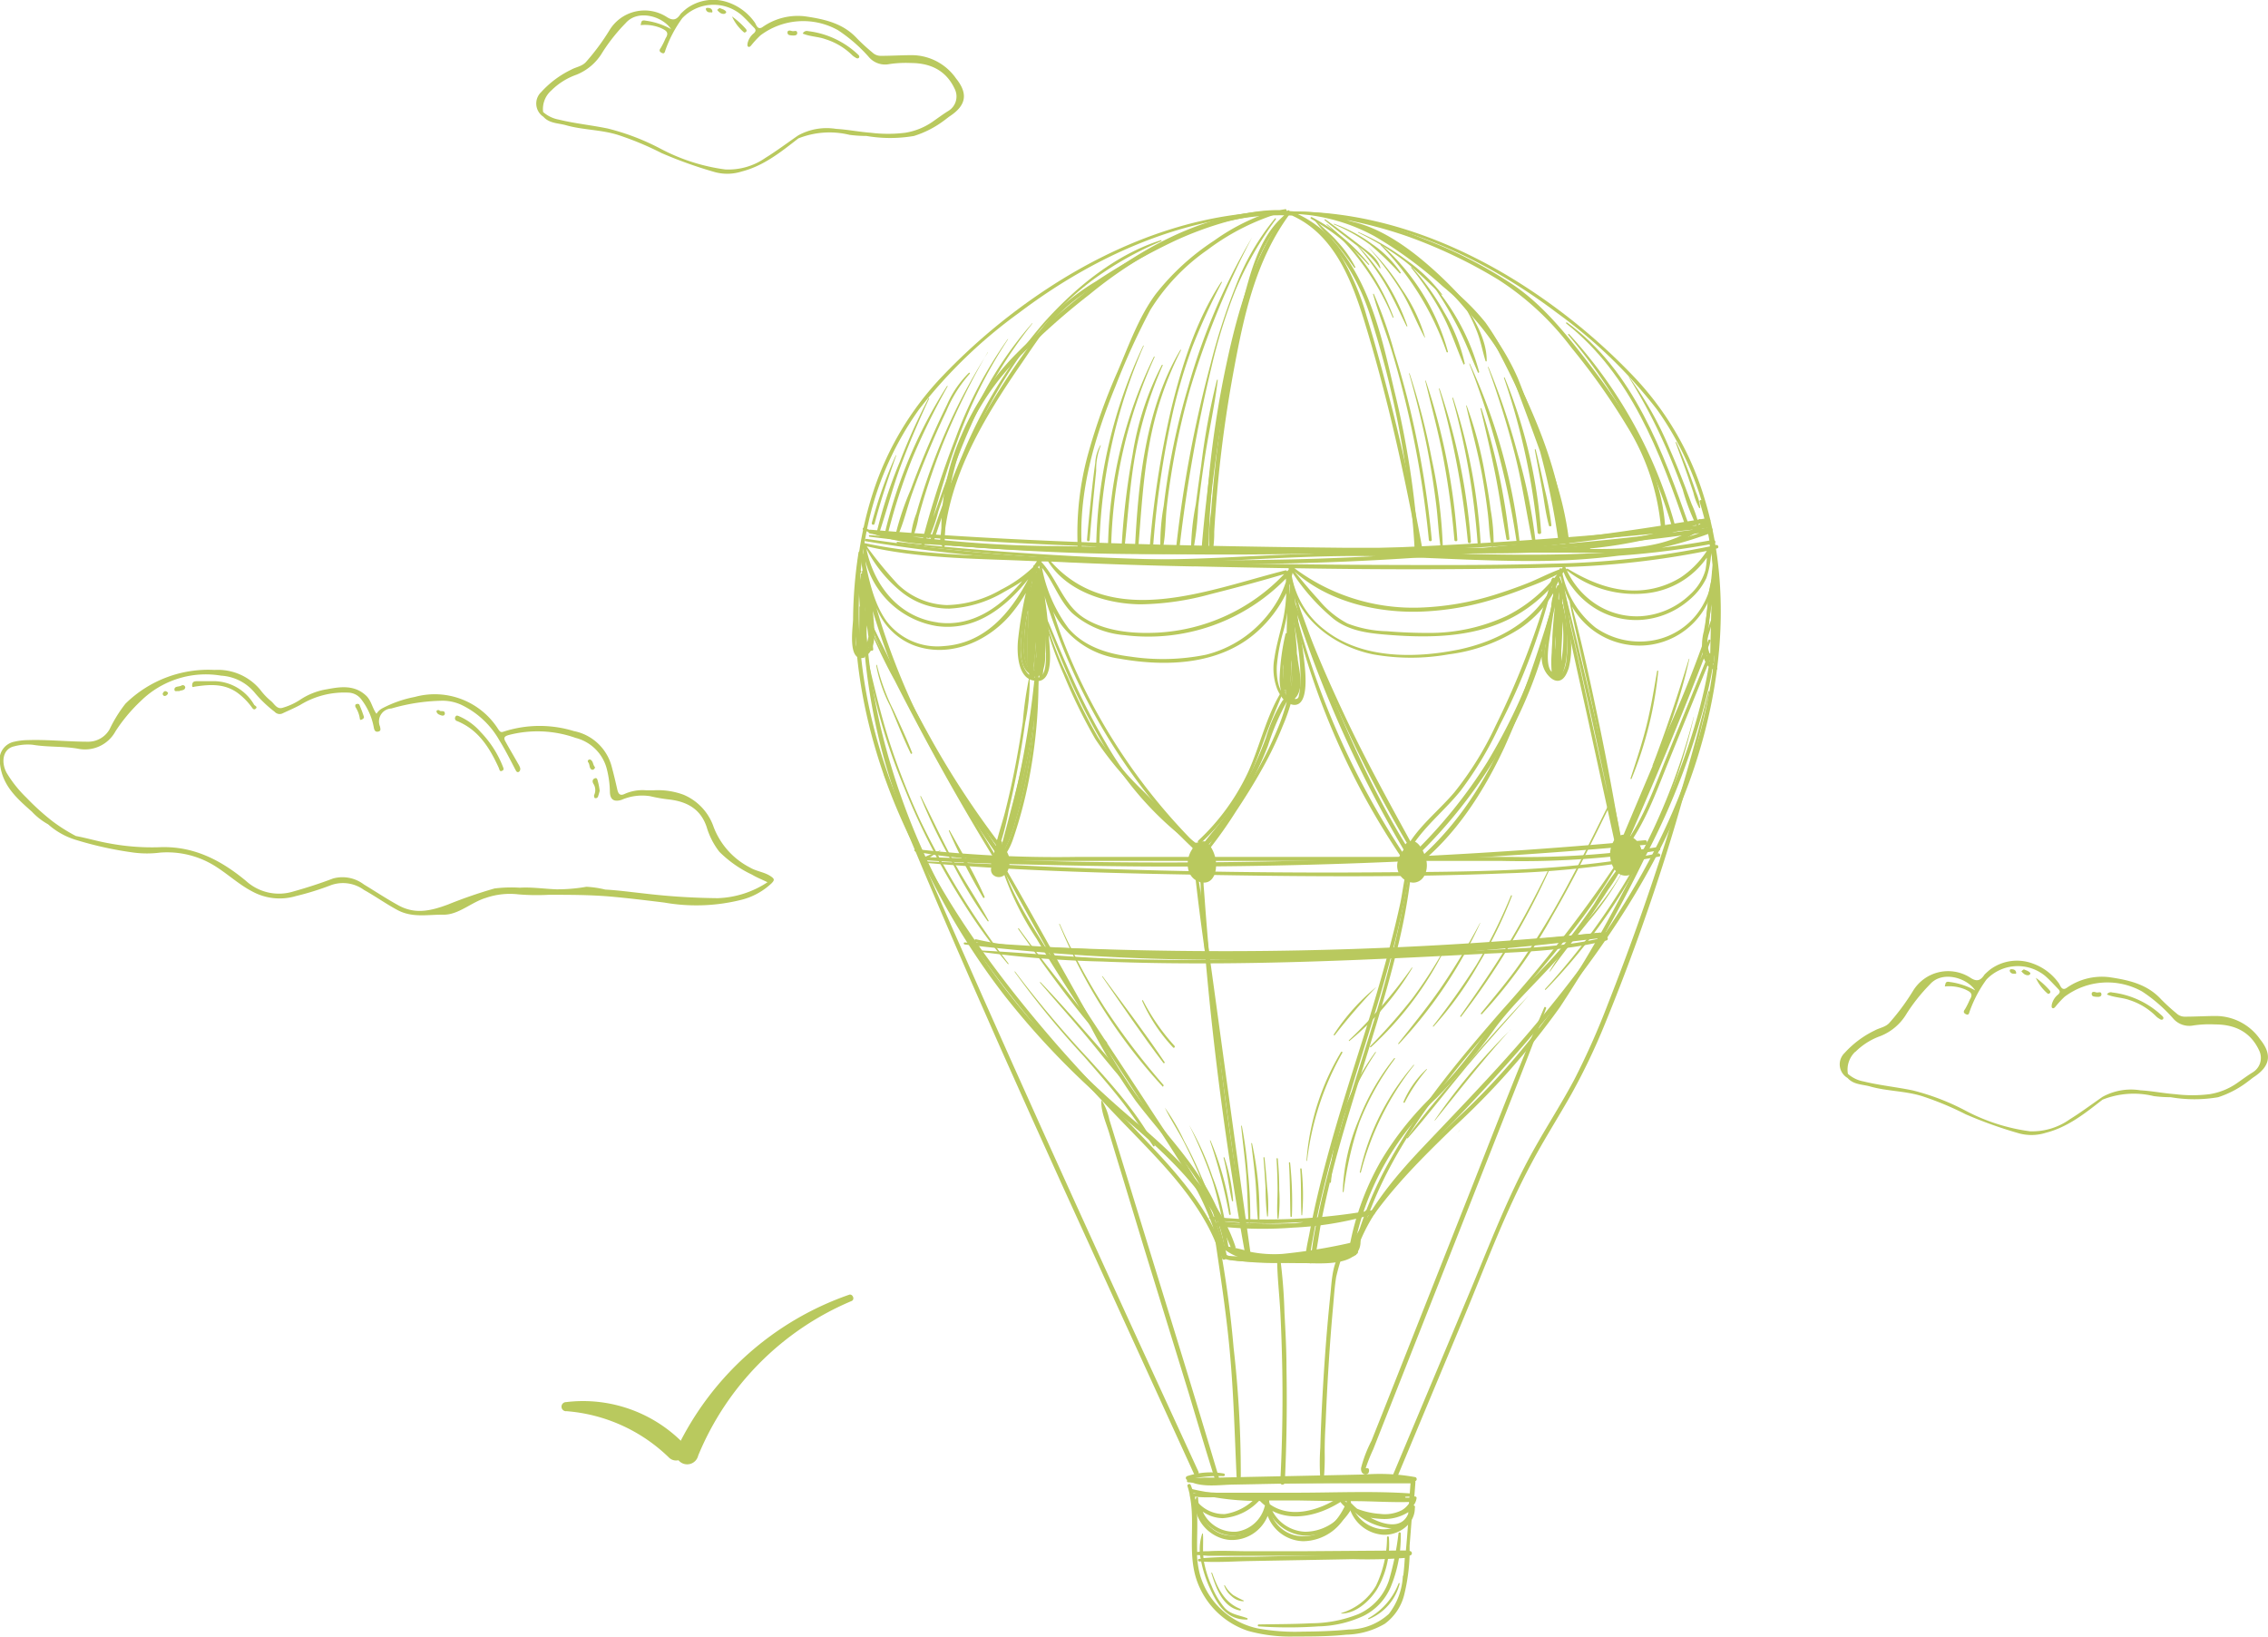 <svg xmlns="http://www.w3.org/2000/svg" viewBox="0 0 268.97 194.05"><defs><style>.cls-1{fill:#b9c95e;}</style></defs><title>basic</title><g id="Layer_2" data-name="Layer 2"><g id="plans"><path class="cls-1" d="M154.64,25.18c-11-.74-21.6,3.25-30.37,9A71.37,71.37,0,0,0,111.8,44.56a36,36,0,0,0-8.32,14c-3.37,10.56-2.44,21.92,1,32.34s9.62,20,16.73,28.81c3.55,4.37,7.35,8.57,11.27,12.67s7.92,7.88,10.57,12.64a21.77,21.77,0,0,1,1.66,3.79c.1.29.6.17.5-.13-1.57-4.75-4.87-8.74-8.37-12.46-3.79-4-7.66-8-11.29-12.12-7.42-8.49-14.13-17.67-18.5-27.83S100.62,74.87,102.59,64A37.08,37.08,0,0,1,109,48.53a58.11,58.11,0,0,1,11.85-11.44c8.43-6.37,18.74-11.26,29.84-11.69,1.33-.05,2.65,0,4,0A.13.13,0,1,0,154.64,25.18Z"/><path class="cls-1" d="M150.81,25.18c11-.74,21.6,3.25,30.37,9a71.37,71.37,0,0,1,12.47,10.36,36,36,0,0,1,8.32,14c3.37,10.56,2.44,21.92-1,32.34s-9.62,20-16.73,28.81c-3.55,4.37-7.35,8.57-11.27,12.67S165,140.24,162.36,145a21.78,21.78,0,0,0-1.66,3.79c-.1.29-.6.17-.5-.13,1.57-4.75,4.87-8.74,8.37-12.46,3.79-4,7.66-8,11.29-12.12,7.42-8.49,14.13-17.67,18.5-27.83s6.48-21.38,4.51-32.24a37.08,37.08,0,0,0-6.38-15.48,58.11,58.11,0,0,0-11.85-11.44c-8.43-6.37-18.74-11.26-29.84-11.69-1.33-.05-2.65,0-4,0A.13.13,0,1,1,150.81,25.18Z"/><path class="cls-1" d="M160.85,148.25c-1.25,0-2.53.41-3.78.57s-2.66.28-4,.33c-2.63.11-5.2-.17-7.82-.25a.17.17,0,0,0,0,.34,31.84,31.84,0,0,0,7.87.42q2-.08,4-.33a16.52,16.52,0,0,0,3.83-.69C161.1,148.57,161.09,148.25,160.85,148.25Z"/><path class="cls-1" d="M196.62,100.43a103.69,103.69,0,0,1-17.32,1.17c-5.68,0-11.37,0-17,0H127.67a147.5,147.5,0,0,1-19.09-.93c-.16,0-.2.25,0,.29,5.51,1.1,11.21,1.1,16.8,1.11H143q17.46,0,34.92,0a104.77,104.77,0,0,0,18.86-1.24C197,100.78,196.88,100.38,196.62,100.43Z"/><path class="cls-1" d="M190.43,110.52a455.6,455.6,0,0,1-58.13,2.07q-4.16-.12-8.31-.3a35.2,35.2,0,0,1-8.25-.93.17.17,0,0,0-.09.32,26.34,26.34,0,0,0,6.9.95q3.61.19,7.22.32,7.41.26,14.82.27,14.64,0,29.27-.9,8.3-.52,16.58-1.33C190.72,111,190.73,110.49,190.43,110.52Z"/><path class="cls-1" d="M202.37,62.18Q182.79,64.27,163.1,65t-39.19-.14q-5.5-.22-11-.56c-3.49-.21-7.15-.25-10.38-1.73-.17-.08-.31.17-.15.25a20.92,20.92,0,0,0,7.89,1.72c3.28.24,6.57.42,9.85.58q10,.49,20,.6,19.87.2,39.72-1.1,11.27-.74,22.49-2C202.64,62.58,202.65,62.15,202.37,62.18Z"/><path class="cls-1" d="M152.7,25c-4,5.17-5.86,11.66-7.22,18A119.7,119.7,0,0,0,142.85,65a.23.23,0,0,0,.46,0,121.52,121.52,0,0,1,2.55-21.76c1.34-6.4,3.24-12.69,7.07-18.08C153,25,152.8,24.83,152.7,25Z"/><path class="cls-1" d="M188,42.54c-2.49-3.2-5.09-6.4-8.46-8.71a53.1,53.1,0,0,0-10.71-5.51,43.36,43.36,0,0,0-13.28-3.16h0a15.72,15.72,0,0,0-2.43-.05,5.64,5.64,0,0,0-.58-.11.12.12,0,0,0-.11-.2l-.67.11c-3.85-.05-7.85,1.28-11.35,2.76A66.18,66.18,0,0,0,130,33.34a28.42,28.42,0,0,0-4.71,3.54,33.91,33.91,0,0,0-3.6,4.67,90,90,0,0,0-6.39,10.2,33.08,33.08,0,0,0-3.83,12.52c0,.29.43.29.46,0,.6-7.9,4.84-14.83,9.23-21.2,1.12-1.63,2.21-3.31,3.48-4.83a21,21,0,0,1,4.65-3.92,72.75,72.75,0,0,1,10.05-5.77,40.56,40.56,0,0,1,6.14-2.26,35.13,35.13,0,0,1,4.25-.83A24.55,24.55,0,0,0,144,28.52a28.78,28.78,0,0,0-6.95,6.36c-2,2.71-3.19,6.08-4.5,9.14a71.54,71.54,0,0,0-3.46,9.62,35.45,35.45,0,0,0-1.27,11.47c0,.31.5.31.48,0-.44-6.7,1.49-13.2,4-19.34a85.62,85.62,0,0,1,4.11-9,24.21,24.21,0,0,1,6.78-7.14,27.53,27.53,0,0,1,9.16-4.54.1.1,0,0,0,.06.14l.13,0a.07.07,0,0,0,.07.07h.19c2.47.75,4.55,2.82,6.05,4.83a25.91,25.91,0,0,1,3.66,7.35,114.92,114.92,0,0,1,4.09,17.26,88.72,88.72,0,0,1,1.17,10.47c0,.3.48.3.47,0a105.6,105.6,0,0,0-2.93-19.09C164,40.5,162.7,34.49,159.12,29.8a13.24,13.24,0,0,0-5.24-4.43A21.9,21.9,0,0,1,163,28a48.25,48.25,0,0,1,8.09,5.94,41.38,41.38,0,0,1,3.75,3.5,20.73,20.73,0,0,1,3,4.48,97.31,97.31,0,0,1,4.57,10,39.84,39.84,0,0,1,2.73,11.86c0,.3.48.3.46,0-.41-7.44-3.43-14.33-6.73-20.9a28.86,28.86,0,0,0-2.71-4.65,26.81,26.81,0,0,0-3.86-3.88A55.08,55.08,0,0,0,163.89,28a23.88,23.88,0,0,0-4.16-1.91A52.36,52.36,0,0,1,166.85,28a58.69,58.69,0,0,1,10.81,5.14,33.37,33.37,0,0,1,8.68,8.06A78.9,78.9,0,0,1,193,50.61a27.32,27.32,0,0,1,4,12.19c0,.32.51.32.5,0C197.1,55.05,192.57,48.47,188,42.54Z"/><path class="cls-1" d="M203.51,64.62l-.38.08c0-.1-.07-.2-.11-.29s-.32,0-.28.12l.05.25h0A102.64,102.64,0,0,1,184,66.83c-6.53.2-13.06.17-19.59.15q-19.91-.05-39.8-.83l-.76,0,0-.1c.07-.17-.19-.25-.28-.12l-.15.2c-7-.25-14.15-.29-21-1.76-.21,0-.31.28-.09.33h0a.13.13,0,0,0,0,0,10.48,10.48,0,0,0,8.77,9.53c4.56.63,8.15-2.18,10.84-5.56-2.09,4-5.15,7.61-10,7.93a7.58,7.58,0,0,1-6.84-3c-1.77-2.51-2.17-5.74-2.86-8.65,0-.09-.16-.07-.16,0s0,.27,0,.4c-.06,0-.15,0-.14.07s0,.24.05.36a0,0,0,0,0,0,0l.05.31c.27,1.73.67,3.45.91,5.18.14,1,.24,2.07.28,3.1s.18,3-1.34,3.21c-.29,0-.29.5,0,.46,2.2-.29,1.83-3.14,1.7-4.72,0-.3-.06-.59-.09-.89a83.12,83.12,0,0,0,4.51,11.72A134.09,134.09,0,0,0,118,101a7.47,7.47,0,0,0,.07.83,3.61,3.61,0,0,0,.11.61c0,.21.11.43.17.64a.23.23,0,0,0,.29.15.19.19,0,0,0,.29,0,35.44,35.44,0,0,0,4,8.07c1.64,2.77,3.38,5.47,5.13,8.17-2.44-3.11-4.91-6.19-7.23-9.39,0-.05-.12,0-.09.05,2.91,4.09,5.86,8.26,9.12,12.11,3.53,5.42,7.1,10.83,10.56,16.29a32.83,32.83,0,0,1,4.51,10.64c.07.32.55.18.48-.13a31.75,31.75,0,0,0-3.55-9.06c-1.79-3.06-3.82-6-5.76-9-1.59-2.44-3.2-4.86-4.8-7.29a.06.06,0,0,0,0-.07l-.33-.43c-2.25-3.42-4.49-6.85-6.64-10.33-1.91-3.09-4.09-6.35-5.25-9.84.28-.24.25-.88.24-1.2a3.79,3.79,0,0,0-.19-1,111.08,111.08,0,0,0,4-19.9.18.18,0,0,0-.05-.16c2-.13,1.37-4.07,1.31-5.24a46.8,46.8,0,0,0-.52-4.87c.42,1.43.93,2.83,1.43,4.2a70.52,70.52,0,0,0,2.93,6.85,71.59,71.59,0,0,0,8.07,12.79,69.52,69.52,0,0,0,5.2,5.86.73.73,0,0,0-.05.23c0,.55,0,1.1,0,1.65a.6.6,0,0,0,.13.38,1.41,1.41,0,0,0,.11.68c.61,5.8,1.51,11.58,2.3,17.35q1.25,9.12,2.51,18.23.72,5.23,1.43,10.47c0,.31.51.18.46-.13-1.7-12.09-3.33-24.18-5-36.27-.43-3.12-.84-6.24-1.36-9.34a.6.6,0,0,0,.56,0,.62.62,0,0,0,.33-.43.56.56,0,0,0-.05-.4c0-.09,0-.21,0-.26s0-.3,0-.45a7.86,7.86,0,0,0,0-1.44,21.78,21.78,0,0,0,2.87-3.56,40.13,40.13,0,0,0,4.63-8.64,29.45,29.45,0,0,1,2.23-5.22,1.48,1.48,0,0,0,.74.36c2.09.3,1.41-4.45,1.3-5.46-.16-1.45-.43-2.89-.67-4.33,0-.29-.09-.57-.12-.86A142,142,0,0,0,166.62,101q0,.65-.06,1.29c0,.13,0,.26,0,.39a.67.67,0,0,0,.24.56c-.34,1.27-.48,2.67-.75,3.92-.36,1.64-.75,3.27-1.18,4.89-.84,3.2-1.77,6.37-2.74,9.53-2,6.38-4.07,12.72-5.65,19.2-.45,1.85-.86,3.7-1.21,5.57-.15.78-.35,1.59-.41,2.38,0,.4,0,.77.4,1s.55-.3.25-.44.11-2,.18-2.44q.21-1.16.45-2.31c.32-1.53.68-3.06,1.06-4.58.77-3.1,1.65-6.17,2.58-9.23,1.83-6.07,3.84-12.08,5.43-18.22q.65-2.52,1.2-5.06c.19-.88.36-1.75.52-2.64.07-.38.21-.9.28-1.39a.73.73,0,0,0,.87-.72c0-.41,0-.82,0-1.24a58.22,58.22,0,0,0,8.75-10.79,52.06,52.06,0,0,0,6-12.82,3.53,3.53,0,0,0,.37,1.64c.29.54.94,1.32,1.64,1.22s1-.94,1.19-1.46a9.76,9.76,0,0,0,.27-3.25,28.42,28.42,0,0,0-.31-3.62,24.38,24.38,0,0,0-.47-2.56,11.11,11.11,0,0,0,.64,1.51.11.11,0,0,0,0,.11c1,4.95,2.23,9.85,3.23,14.8q1.39,6.87,2.53,13.78v0a2.38,2.38,0,0,0-.1.29.62.62,0,0,0-.15.43c0,.34,0,.67,0,1,0,0,0,0,0,0s0,.18,0,.28a.71.71,0,0,0,.07.29,157.68,157.68,0,0,1-13.69,17.56c-4.78,5.5-9.52,11.11-13.1,17.5a45.22,45.22,0,0,0-4.53,11.16c-.08.31.4.44.47.13C164.36,134,176,123.42,185.16,112a71.08,71.08,0,0,0,6.67-9.46.68.68,0,0,0,1.1-.53c0-.09,0-.18,0-.27s0,0,0,0c0-.22,0-.44,0-.66l0-.34a.81.81,0,0,0,0-.26c2.18-2.94,3.44-6.45,4.8-9.82l4.78-11.77a1.39,1.39,0,0,0,1,.53.16.16,0,0,0,.11-.26,7.29,7.29,0,0,1-.89-.81l.24-.6c.11-.28-.34-.4-.45-.12l-.07.18a3.65,3.65,0,0,1-.18-1.44c.06-1.25.4-2.51.57-3.75.13-.93.22-1.86.29-2.79a8.66,8.66,0,0,0,.1-4.72l.36-.08C203.92,65,203.79,64.55,203.51,64.62Zm-1.09.7a11,11,0,0,1-3.11,3.15,10.39,10.39,0,0,1-4.23,1.47c-3.31.39-6.37-.82-9.15-2.5a.11.11,0,0,0-.16.06l-.06-.1a.19.19,0,0,0-.14-.17A100.66,100.66,0,0,0,202.41,65.32Zm0,.82a10.78,10.78,0,0,1-.17,1.47,6.17,6.17,0,0,1-1.75,2.81,9.28,9.28,0,0,1-5.91,2.64,8.84,8.84,0,0,1-5.66-1.66,9.4,9.4,0,0,1-2.22-2.24A9.71,9.71,0,0,1,186,68c-.07-.13-.12-.25-.17-.37a12.92,12.92,0,0,0,9.52,2.7A10,10,0,0,0,202.41,66.13ZM182,67.34l3.36-.1a.2.2,0,0,0-.08.07l-.11.15h0c0-.12-.23-.1-.22,0v.05c-1.28.46-2.5,1.12-3.75,1.62s-2.69,1-4.06,1.43a33.51,33.51,0,0,1-8.78,1.48,23.53,23.53,0,0,1-14.85-4.67C163,67.53,172.54,67.55,182,67.34Zm3.24,1.81c-.07-.21-.15-.42-.24-.63a.13.13,0,0,0-.06-.07h0l.11-.14C185.13,68.59,185.2,68.87,185.28,69.15Zm-1.1-.43h0a17.21,17.21,0,0,1-5.49,4.32,21.67,21.67,0,0,1-9.4,2c-1.6,0-3.2-.07-4.79-.2a13.91,13.91,0,0,1-4.66-.92,11.18,11.18,0,0,1-3.43-2.83c-1-1.08-1.93-2.21-2.86-3.34,3.87,3.48,9.4,4.85,14.5,4.78a33.17,33.17,0,0,0,8.71-1.36c1.49-.43,2.95-.94,4.38-1.51a31.57,31.57,0,0,0,3.57-1.54v0l-.35.43a.33.33,0,0,0-.1-.06.11.11,0,0,0-.13.08l0,.06A.09.09,0,0,0,184.17,68.72Zm-30.88-.85a24.21,24.21,0,0,0,4.9,5.51c1.87,1.46,4.2,1.71,6.49,1.89,5.19.41,10.65.31,15.28-2.38a17.2,17.2,0,0,0,4.2-3.46C182,73.64,177.72,76,173.07,77c-5.23,1.07-11.59,1.16-16-2.34a10.34,10.34,0,0,1-3.87-6.35C153.25,68.14,153.28,68,153.3,67.87Zm-11.63-.72q5.6.13,11.2.22a.12.12,0,0,0,0,0c0,.06,0,.11,0,.17l-.18.2a.19.19,0,0,0-.23-.11c-9,2.26-20.5,7.11-27.79-1.05Q133.17,67,141.67,67.16Zm-18.07-.58.74,0c2.24,3.6,7,5.05,11,5.08a32.75,32.75,0,0,0,8.24-1.2c2.93-.74,5.86-1.52,8.75-2.38a22.33,22.33,0,0,1-15.07,6.94c-2.88.14-6.11-.15-8.61-1.71s-3.18-4.61-5.14-6.71Zm-.33.49.13.61-.08-.25a.13.13,0,0,0-.16-.09l0-.1Zm-12,6.74c-4.65-.62-7.6-4.4-8.49-8.76a15.82,15.82,0,0,0,4,5,8.92,8.92,0,0,0,5.85,2.12,14.1,14.1,0,0,0,6.53-2c.65-.36,1.39-.78,2.1-1.25C118.69,71.91,115.37,74.36,111.23,73.81Zm7.56-3.93a13.4,13.4,0,0,1-6.49,1.87,8.77,8.77,0,0,1-5.82-2.46,47.89,47.89,0,0,1-3.7-4.51c6.1,1.43,12.49,1.45,18.72,1.71l1.48.06-.35.5a.1.1,0,0,0-.1.07l0,.12A15.78,15.78,0,0,1,118.78,69.88Zm3.85,11.05a112.55,112.55,0,0,1-3.78,19.27l0-.06c0-.07,0-.14,0-.22a.26.26,0,0,0-.27-.22l-.07-.09a.17.17,0,0,0-.31.06.2.2,0,0,0-.07.13c0,.16,0,.31,0,.47v.08a130.57,130.57,0,0,1-9.53-16,85.72,85.72,0,0,1-3.67-9.07c-.36-1.06-.69-2.13-1-3.2l.15.34a7.71,7.71,0,0,0,4.33,4.12c4.08,1.49,8.47-.35,11.24-3.44a18,18,0,0,0,2-2.79,49.76,49.76,0,0,0-.91,5.41c-.18,1.51-.13,4.83,2,5A.22.22,0,0,0,122.63,80.93Zm1.23-7.12c.09,1.09.15,2.18.16,3.28,0,.92.23,4-1.66,3.12-1-.47-1.3-2.05-1.33-3a16.21,16.21,0,0,1,.34-3.15c.3-1.75.72-3.49,1.07-5.23.17-.34.32-.69.47-1A46.47,46.47,0,0,1,123.86,73.81Zm-.28-6.46c1.35,1.66,2,3.81,3.54,5.33a10.7,10.7,0,0,0,6.2,2.63A22.79,22.79,0,0,0,152.5,68.6c0,.13,0,.26,0,.39a12.62,12.62,0,0,1-.86,2,13.92,13.92,0,0,1-2.17,2.91A13.51,13.51,0,0,1,143,77.63a25.78,25.78,0,0,1-8.94.22c-2.72-.33-5.48-1.19-7.32-3.33A17.23,17.23,0,0,1,123.58,67.35ZM152.14,83a18.45,18.45,0,0,0-2,4.45,40.35,40.35,0,0,1-4.75,9.15c-.87,1.25-1.91,2.37-2.8,3.59a.67.67,0,0,0-.88-.21,70.46,70.46,0,0,1-15.38-23.39c-.54-1.35-1-2.71-1.43-4.08A11,11,0,0,0,126,74.25a10.46,10.46,0,0,0,6.74,3.84c5.61,1,12,.76,16.42-3.26a14.82,14.82,0,0,0,3.38-4.5,17.68,17.68,0,0,1-.35,3c-.33,1.56-.82,3.1-1.05,4.68a6.82,6.82,0,0,0,.32,3.67,4.83,4.83,0,0,0,.78,1.28Zm1.67-7.14a29.12,29.12,0,0,1,.41,3.9,15,15,0,0,1-.05,1.81,4.42,4.42,0,0,1-.13.86q-.05.62-.73.37a.56.56,0,0,1-.79-.18c-1-.78-1.14-2.46-1.1-3.59a20.63,20.63,0,0,1,.7-3.91,19.74,19.74,0,0,0,.78-5.71l.07-.2a10.45,10.45,0,0,0,0,1.48.11.11,0,0,0,0,.08v0C153.1,72.49,153.55,74.24,153.81,75.85Zm29.06.86c0,.16,0,.33-.06.49a.22.22,0,0,0-.32.11,68.82,68.82,0,0,1-6.14,13.08A58.72,58.72,0,0,1,168,100.81l0-.45a.65.65,0,0,0-1.27-.17c-5.52-9-9.19-18.85-13.11-28.63l-.11-1.17c1.44,3.79,5.34,6.38,9.31,7.19a25.54,25.54,0,0,0,9,0,20.23,20.23,0,0,0,8.52-3.12,13.12,13.12,0,0,0,3.86-4.13c0,.11,0,.22,0,.33-.1.67-.25,1.34-.39,2C183.41,74,183.08,75.37,182.87,76.71Zm2.95-1.41a15.81,15.81,0,0,1-.07,3.08,3.48,3.48,0,0,1-.47,1.39c-.57.87-1.41.14-1.76-.51a5.08,5.08,0,0,1-.06-3.39c.22-1.08.45-2.15.67-3.23a16.6,16.6,0,0,0,.42-2.9c0-.06,0-.13,0-.21s.18-.4.26-.6c.17,1,.47,1.91.63,2.88A27.62,27.62,0,0,1,185.81,75.3Zm16.27-.55a6.32,6.32,0,0,0-.08,3.15,3.34,3.34,0,0,0,.24.55L197.6,89.89c-1.4,3.45-2.66,7.1-4.87,10.15a.61.61,0,0,0-.48-.27q-1.14-6.85-2.54-13.65c-1-4.74-2-9.53-3.27-14.2A9.16,9.16,0,0,0,193,76.43a9,9,0,0,0,9.58-5.08C202.46,72.49,202.29,73.63,202.08,74.75Zm.75-5.22a8.56,8.56,0,0,1-.78,2,8.44,8.44,0,0,1-5.77,4.34,9.13,9.13,0,0,1-7.07-1.47A11,11,0,0,1,185.3,68l.13-.18a6.43,6.43,0,0,0,1,1.76,9.83,9.83,0,0,0,2.11,2.12,9.22,9.22,0,0,0,6,1.8,9.73,9.73,0,0,0,5.83-2.4,7.69,7.69,0,0,0,2-2.57,11.38,11.38,0,0,0,.57-3,11.88,11.88,0,0,1,.15,1.49Q203,68.28,202.84,69.54Z"/><path class="cls-1" d="M167.38,49.18q-.86-3.69-2-7.32a51.89,51.89,0,0,0-2.45-7c0-.06-.12,0-.1,0,.66,2.37,1.6,4.67,2.3,7s1.33,4.76,1.88,7.16A116.8,116.8,0,0,1,169.45,64c0,.22.37.22.35,0A112.24,112.24,0,0,0,167.38,49.18Z"/><path class="cls-1" d="M169.8,54.46a79.42,79.42,0,0,0-2.64-10.2,0,0,0,0,0-.06,0c.95,3.33,1.77,6.69,2.39,10.09q.49,2.7.83,5.43c.2,1.61.27,3.25.49,4.86,0,.17.29.12.29,0A57.56,57.56,0,0,0,169.8,54.46Z"/><path class="cls-1" d="M169.08,45.12a0,0,0,0,0-.06,0c.74,3.07,1.56,6.1,2.15,9.2A96,96,0,0,1,172.48,64c0,.22.37.23.35,0A75.68,75.68,0,0,0,169.08,45.12Z"/><path class="cls-1" d="M170.72,46.07a0,0,0,0,0-.08,0,100.61,100.61,0,0,1,3.44,18.16c0,.22.37.23.36,0A72.72,72.72,0,0,0,170.72,46.07Z"/><path class="cls-1" d="M172.32,47.16a0,0,0,0,0-.09,0,87.06,87.06,0,0,1,3,17.18c0,.23.37.23.36,0A68.07,68.07,0,0,0,172.32,47.16Z"/><path class="cls-1" d="M176.78,60.43c-.17-1.33-.39-2.66-.64-4a46.18,46.18,0,0,0-2.21-8.36,0,0,0,0,0-.06,0c.62,2.76,1.39,5.48,1.9,8.27.26,1.46.48,2.93.66,4.4s.18,2.69.45,4c0,.15.25.1.25,0A22.48,22.48,0,0,0,176.78,60.43Z"/><path class="cls-1" d="M175.69,48.43a.06.06,0,0,0-.11,0c.61,2.56,1.21,5.11,1.73,7.69s.87,5.18,1.34,7.77c0,.2.38.16.36,0A78.33,78.33,0,0,0,175.69,48.43Z"/><path class="cls-1" d="M174.3,43.11s-.08,0-.06,0a97,97,0,0,1,5.6,21c0,.2.39.16.36,0A68.84,68.84,0,0,0,174.3,43.11Z"/><path class="cls-1" d="M180,53.85a82.8,82.8,0,0,0-3.48-10.34s-.09,0-.07,0c1.21,3.36,2.28,6.78,3.17,10.24s1.39,7,2.12,10.52c0,.21.39.16.37-.05A62.85,62.85,0,0,0,180,53.85Z"/><path class="cls-1" d="M178.45,44.78c0-.06-.12,0-.1,0a81.19,81.19,0,0,1,4,18.33c0,.27.44.27.42,0A60,60,0,0,0,178.45,44.78Z"/><path class="cls-1" d="M183.18,57.92c-.33-1.55-.67-3.09-1.06-4.62,0-.07-.12,0-.11,0,.28,1.5.56,3,.84,4.5s.43,3,.84,4.49c0,.16.31.14.3,0A35.24,35.24,0,0,0,183.18,57.92Z"/><path class="cls-1" d="M198.7,62.48a55.23,55.23,0,0,0-12.61-22.86c-.06-.07-.16,0-.1.1a62.83,62.83,0,0,1,12.34,22.86A.19.19,0,0,0,198.7,62.48Z"/><path class="cls-1" d="M200.38,62.5c-3.14-8.83-6.62-18.56-14.55-24.27-.07-.05-.16.07-.09.12,7.7,6.08,11.11,15.29,14.23,24.26C200.06,62.88,200.47,62.76,200.38,62.5Z"/><path class="cls-1" d="M200.62,59.77q-.4-1.06-.8-2.13c-.57-1.48-1.16-2.94-1.8-4.39a41.06,41.06,0,0,0-4.82-8.56s-.07,0-.05,0a66.13,66.13,0,0,1,4.5,8.56c.68,1.57,1.3,3.17,1.9,4.77a25.64,25.64,0,0,0,1.62,4.28.15.15,0,0,0,.28-.12A13,13,0,0,0,200.62,59.77Z"/><path class="cls-1" d="M201.14,58.37c-.24-.7-.49-1.41-.75-2.1-.48-1.29-1-2.58-1.58-3.83,0-.05-.12,0-.1,0,.48,1.34,1,2.68,1.45,4q.34,1,.66,1.95a7.19,7.19,0,0,0,.67,1.79.07.07,0,0,0,.14,0A6.29,6.29,0,0,0,201.14,58.37Z"/><path class="cls-1" d="M160.72,31.64a13.51,13.51,0,0,0-2.12-3c-.85-1-1.87-1.73-2.71-2.69,0,0-.09,0-.07.05a14.35,14.35,0,0,0,2.28,2.48,38.57,38.57,0,0,1,2.5,3.25A.06.06,0,0,0,160.72,31.64Z"/><path class="cls-1" d="M157.38,26.58s-.09,0-.05.05a30.59,30.59,0,0,1,7.83,11c0,.06.14,0,.11,0A25.26,25.26,0,0,0,157.38,26.58Z"/><path class="cls-1" d="M160.25,28.34s-.07,0,0,0a33.71,33.71,0,0,1,3.81,5c1.06,1.72,1.85,3.53,2.74,5.33,0,.06.13,0,.11,0A26.19,26.19,0,0,0,160.25,28.34Z"/><path class="cls-1" d="M166.24,34.27a27.64,27.64,0,0,0-4-5s-.07,0,0,0a38.7,38.7,0,0,1,3.91,5.2c1.1,1.78,1.81,3.72,2.81,5.55A.08.08,0,0,0,169,40,19.73,19.73,0,0,0,166.24,34.27Z"/><path class="cls-1" d="M163.81,29s-.12,0-.07.07a34.12,34.12,0,0,1,7.81,12.65.09.09,0,0,0,.17,0A26.14,26.14,0,0,0,163.81,29Z"/><path class="cls-1" d="M171.26,37a28.67,28.67,0,0,0-3.82-5.33c0-.05-.12,0-.08.08a34.48,34.48,0,0,1,3.7,5.55c1,1.89,1.65,3.91,2.49,5.87,0,.1.17,0,.16-.07A20.58,20.58,0,0,0,171.26,37Z"/><path class="cls-1" d="M170.21,34.07s-.1,0-.07.06A45.28,45.28,0,0,1,173,39c.86,1.68,1.51,3.44,2.27,5.16,0,.09.17,0,.15-.06A26.43,26.43,0,0,0,170.21,34.07Z"/><path class="cls-1" d="M173.49,35.91s-.1,0-.07,0a19,19,0,0,1,1.76,3.45c.44,1.13.64,2.32,1,3.45a.07.07,0,0,0,.13,0C176.35,40.39,174.9,37.81,173.49,35.91Z"/><path class="cls-1" d="M151.21,25.89a28.53,28.53,0,0,0-4.65,8,73.38,73.38,0,0,0-3,9.31,145.3,145.3,0,0,0-4.07,21.66c0,.26.37.25.4,0a180,180,0,0,1,3.81-21.46,63.72,63.72,0,0,1,2.78-8.9A40.54,40.54,0,0,1,151.31,26C151.35,25.91,151.26,25.83,151.21,25.89Z"/><path class="cls-1" d="M144.31,45.09a82,82,0,0,0-1.86,10.12q-.34,2.3-.64,4.61a29.37,29.37,0,0,0-.56,5.29.15.15,0,0,0,.29,0,37.48,37.48,0,0,0,.56-5q.3-2.62.69-5.24c.48-3.28,1.23-6.54,1.63-9.83C144.43,45,144.33,45,144.31,45.09Z"/><path class="cls-1" d="M148.5,28.12a74.72,74.72,0,0,0-7.58,17.72,83.69,83.69,0,0,0-2.24,9.55c-.26,1.52-.48,3-.67,4.58a25.5,25.5,0,0,0-.4,4.89c0,.18.29.24.33,0,.3-1.49.26-3.09.42-4.61s.4-3.21.67-4.81a87.73,87.73,0,0,1,2.13-9.41,101.62,101.62,0,0,1,7.36-17.95A0,0,0,0,0,148.5,28.12Z"/><path class="cls-1" d="M144.85,33.4c-3,4.55-4.72,10-6,15.29a113.68,113.68,0,0,0-2.52,16.43c0,.25.38.25.4,0a110.73,110.73,0,0,1,2.39-16.35,63.91,63.91,0,0,1,2.29-7.66,76.41,76.41,0,0,1,3.51-7.66A0,0,0,0,0,144.85,33.4Z"/><path class="cls-1" d="M140,41.46c-4.18,7-5,15.69-5.41,23.65,0,.25.36.24.39,0,.34-4.07.55-8.14,1.28-12.17a40.23,40.23,0,0,1,3.81-11.45A0,0,0,0,0,140,41.46Z"/><path class="cls-1" d="M137.79,43.27a34.62,34.62,0,0,0-3.47,10.61A88.47,88.47,0,0,0,133,65.12c0,.22.32.21.34,0,.42-3.73.62-7.46,1.28-11.16a46.4,46.4,0,0,1,3.27-10.64C137.9,43.26,137.82,43.22,137.79,43.27Z"/><path class="cls-1" d="M136.86,42.27A53.14,53.14,0,0,0,131.4,65a.18.18,0,0,0,.37,0,57.75,57.75,0,0,1,5.16-22.67S136.89,42.23,136.86,42.27Z"/><path class="cls-1" d="M135.57,41A57.91,57.91,0,0,0,130,64.86a.18.18,0,0,0,.37,0A63.64,63.64,0,0,1,135.64,41S135.59,40.91,135.57,41Z"/><path class="cls-1" d="M130.5,52.78a4.71,4.71,0,0,0-.61,2.1q-.2,1.44-.36,2.88-.35,3.12-.62,6.25c0,.21.31.21.32,0,.15-1.85.32-3.69.5-5.53.09-.89.18-1.78.27-2.67a7.46,7.46,0,0,1,.55-3A0,0,0,0,0,130.5,52.78Z"/><path class="cls-1" d="M137.71,28.47c-5.35,1.67-10.1,5.56-13.8,9.66A57.25,57.25,0,0,0,114.11,54c-1.43,3.33-2.68,6.74-3.83,10.17-.09.27.33.38.42.12,3.77-11.56,8.83-23.43,18.76-31a40.3,40.3,0,0,1,8.28-4.7S137.75,28.45,137.71,28.47Z"/><path class="cls-1" d="M122.41,38.32a43.83,43.83,0,0,0-7.48,11.93c-.94,2.08-1.78,4.21-2.57,6.36-.43,1.17-.84,2.34-1.25,3.51-.14.39-.29.8-.45,1.21.9-3.05,1.77-6.11,2.89-9.11a56.33,56.33,0,0,1,6-12s0-.06-.05,0a50.31,50.31,0,0,0-6.14,11.62,111.9,111.9,0,0,0-4.14,12.9.18.18,0,0,0,.34.09c.13-.42.26-.84.39-1.25v.06c0,.14.16.24.24.1a19.39,19.39,0,0,0,1.09-3.1q.57-1.69,1.17-3.37c.81-2.27,1.68-4.53,2.66-6.74a54.81,54.81,0,0,1,7.33-12.18S122.44,38.3,122.41,38.32Z"/><path class="cls-1" d="M117.16,41.78a70.47,70.47,0,0,0-5.52,10.6q-1.16,2.79-2.1,5.67-.46,1.4-.86,2.81a10.2,10.2,0,0,0-.67,2.9.11.11,0,0,0,.2.05,11.47,11.47,0,0,0,.73-2.54q.38-1.42.82-2.82.9-2.88,2-5.69a84.19,84.19,0,0,1,5.38-11A0,0,0,0,0,117.16,41.78Z"/><path class="cls-1" d="M114.9,44.21A12.21,12.21,0,0,0,112.3,48c-.84,1.7-1.62,3.42-2.36,5.17s-1.33,3.23-1.93,4.87a32.76,32.76,0,0,0-1.82,5.42c0,.15.19.27.26.11.72-1.56,1.11-3.33,1.7-5s1.21-3.25,1.87-4.85,1.44-3.38,2.22-5A15.77,15.77,0,0,1,115,44.32.07.07,0,0,0,114.9,44.21Z"/><path class="cls-1" d="M112.33,45.74a56.51,56.51,0,0,0-7.42,17.59c-.08.21.29.32.35.1a70.49,70.49,0,0,1,2.87-8.94,81.52,81.52,0,0,1,4.26-8.7A0,0,0,0,0,112.33,45.74Z"/><path class="cls-1" d="M110.12,47.21a71.88,71.88,0,0,0-3.42,7.57A54.19,54.19,0,0,0,104,63c-.07.2.25.28.31.09.87-2.62,1.56-5.29,2.52-7.88s2.13-5.32,3.34-7.91C110.23,47.21,110.15,47.16,110.12,47.21Z"/><path class="cls-1" d="M106.23,54a51.75,51.75,0,0,0-2.84,8,.17.17,0,0,0,.33.09c.72-2.75,1.63-5.43,2.57-8.1C106.31,54,106.25,53.95,106.23,54Z"/><path class="cls-1" d="M162.38,31.34a21.28,21.28,0,0,0-6.8-5.59c-.12-.06-.22.12-.11.18a27.61,27.61,0,0,1,6.82,5.47S162.42,31.39,162.38,31.34Z"/><path class="cls-1" d="M161.17,29c-1.31-1-2.62-2-4-3-.06,0-.13.05-.08.1,1.19,1,2.4,1.91,3.61,2.85a9.74,9.74,0,0,1,2.94,2.85,0,0,0,0,0,.09,0C163.38,30.51,162.15,29.78,161.17,29Z"/><path class="cls-1" d="M166.13,32.34a13,13,0,0,0-3.43-3.42,17.59,17.59,0,0,0-4.49-2.39c-.05,0-.07.06,0,.08A19.81,19.81,0,0,1,162.46,29a37,37,0,0,1,3.53,3.4A.09.09,0,0,0,166.13,32.34Z"/><path class="cls-1" d="M171,34.88a19.41,19.41,0,0,0-4.3-4.11,27.74,27.74,0,0,0-5.62-3.26s-.08,0,0,.07a31.77,31.77,0,0,1,5.17,3.13c1.71,1.28,3.12,2.81,4.69,4.24C171,35,171.05,34.94,171,34.88Z"/><path class="cls-1" d="M200.86,85a75.87,75.87,0,0,1-6.77,17.26,79,79,0,0,1-10.85,15c-.05.06,0,.14.08.08A67.9,67.9,0,0,0,200.88,85,0,0,0,0,0,200.86,85Z"/><path class="cls-1" d="M192.24,103.62c-2.38,4.18-6.1,7.41-8.48,11.56a0,0,0,0,0,.07,0c1.43-2.05,3-4,4.55-5.93a33.37,33.37,0,0,0,3.91-5.64S192.26,103.58,192.24,103.62Z"/><path class="cls-1" d="M119.62,114.26a96.64,96.64,0,0,1-10.46-16.94,82.64,82.64,0,0,1-3.74-9.55c-1-3.18-1.76-6.4-2.52-9.65,0-.07-.11,0-.1,0a69.74,69.74,0,0,0,4.43,15.25,83.19,83.19,0,0,0,7.14,13.87,62.07,62.07,0,0,0,5.16,7.06S119.65,114.31,119.62,114.26Z"/><path class="cls-1" d="M117.25,109.18c-1.34-2.46-2.94-4.79-4.27-7.26s-2.5-5-3.77-7.53c0,0-.1,0-.08,0a65.87,65.87,0,0,0,3.58,7.46,55.71,55.71,0,0,0,4.42,7.37A.07.07,0,0,0,117.25,109.18Z"/><path class="cls-1" d="M116.76,106.31c-1.18-2.68-2.72-5.29-4.14-7.85,0-.06-.12,0-.09.05a71.29,71.29,0,0,0,4.05,7.9A.1.1,0,0,0,116.76,106.31Z"/><path class="cls-1" d="M136.94,135.79c-2-3.78-5-7.09-7.85-10.25a126.22,126.22,0,0,1-8.71-10.35s-.12,0-.08,0a105.78,105.78,0,0,0,8.19,10c1.44,1.64,2.87,3.28,4.24,5s2.73,3.73,4,5.65A.1.1,0,0,0,136.94,135.79Z"/><path class="cls-1" d="M133.65,128.26c-1.47-2.07-3.24-4-4.9-5.9s-3.52-4-5.36-5.92c0,0-.09,0-.06.06,1.71,2,3.44,3.92,5.12,5.91s3.26,4.08,5,6C133.56,128.48,133.72,128.36,133.65,128.26Z"/><path class="cls-1" d="M200.29,78.12c-1.3,4.28-2.71,8.46-4.31,12.64,0,.05.07.09.09,0a61.74,61.74,0,0,0,4.28-12.66A0,0,0,0,0,200.29,78.12Z"/><path class="cls-1" d="M106,84.29a25.23,25.23,0,0,1-2-5.44c0-.05-.09,0-.09,0a17,17,0,0,0,1.67,4.88c.8,1.87,1.53,3.79,2.43,5.61,0,.09.2,0,.17-.07C107.53,87.58,106.75,85.94,106,84.29Z"/><path class="cls-1" d="M181.24,118.09c-2.6,2.68-5.07,5.5-7.5,8.34s-4.77,5.5-6.89,8.44c0,.06.05.13.1.08,2.42-2.77,4.66-5.7,7-8.51s4.85-5.55,7.27-8.32C181.27,118.1,181.25,118.08,181.24,118.09Z"/><path class="cls-1" d="M179.14,122.09a74.58,74.58,0,0,0-9,10.73s0,.08.06,0c2.93-3.64,5.79-7.3,8.94-10.75C179.18,122.09,179.16,122.07,179.14,122.09Z"/><path class="cls-1" d="M142.46,139.48q-.89-2.12-2-4.16a25.21,25.21,0,0,0-2.32-4s-.05,0,0,0c.66,1.37,1.52,2.65,2.22,4s1.48,3,2.11,4.58a76,76,0,0,1,2.81,8.88.09.09,0,0,0,.18-.05A47.56,47.56,0,0,0,142.46,139.48Z"/><path class="cls-1" d="M143.78,139.5a34,34,0,0,0-2.76-6.12,0,0,0,0,0,0,0,54.33,54.33,0,0,1,2.67,6.31c.7,2.08,1.06,4.22,1.63,6.33,0,.06.13.05.12,0A26.75,26.75,0,0,0,143.78,139.5Z"/><path class="cls-1" d="M143.55,135.21s-.08,0-.07,0a62.32,62.32,0,0,1,2.29,8.76c0,.11.2.08.19,0A34.28,34.28,0,0,0,143.55,135.21Z"/><path class="cls-1" d="M145.21,137.25a.06.06,0,0,0-.11,0c.44,1.69.62,3.4,1,5.11a.07.07,0,0,0,.14,0A20.69,20.69,0,0,0,145.21,137.25Z"/><path class="cls-1" d="M148,139a46.65,46.65,0,0,0-.73-5.53s-.09,0-.08,0c.18,1.9.45,3.79.6,5.7s.16,3.82.28,5.73a.1.1,0,0,0,.2,0A48.92,48.92,0,0,0,148,139Z"/><path class="cls-1" d="M148.48,135.55c0-.05-.1,0-.09,0,.18,1.49.37,3,.5,4.49s.13,3,.28,4.52a.1.1,0,0,0,.19,0A38.4,38.4,0,0,0,148.48,135.55Z"/><path class="cls-1" d="M150.27,140.73q-.12-1.74-.31-3.47c0-.08-.13-.08-.12,0,.1,1.21.18,2.42.25,3.64a29,29,0,0,0,.18,3.31c0,.06.09,0,.1,0A19.38,19.38,0,0,0,150.27,140.73Z"/><path class="cls-1" d="M151.71,141.09q0-1.85-.17-3.7c0-.09-.15-.1-.15,0,.07,1.17.11,2.35.12,3.53s-.11,2.37,0,3.53c0,.06.11.09.12,0A19.05,19.05,0,0,0,151.71,141.09Z"/><path class="cls-1" d="M153,137.87c0-.09-.14-.09-.14,0,.14,2.11.12,4.22.18,6.33a.08.08,0,0,0,.17,0A44.35,44.35,0,0,0,153,137.87Z"/><path class="cls-1" d="M154.36,138.6c0-.1-.17-.1-.16,0,.13,1.83.06,3.65.14,5.48a0,0,0,0,0,.09,0A28.73,28.73,0,0,0,154.36,138.6Z"/><path class="cls-1" d="M152.18,81.24a20.94,20.94,0,0,1,0-2.46c0,.2,0,.4-.05.6a10.24,10.24,0,0,0,0,1.49C152.15,81,152.16,81.12,152.18,81.24Z"/><path class="cls-1" d="M152.31,81.85a2.87,2.87,0,0,0,.22.56c0-.21,0-.43,0-.64l0,.05A.15.15,0,0,1,152.31,81.85Z"/><path class="cls-1" d="M153.23,80.34q0-.89-.05-1.77c0-.09,0-.17,0-.25,0,.56-.07,1.13-.07,1.7a8.06,8.06,0,0,0,.14,2.1s0-.1,0-.15c0-.28,0-.63,0-.73Q153.23,80.78,153.23,80.34Z"/><path class="cls-1" d="M153.9,78.15c0-.21-.06-.43-.09-.64s0-.61-.05-.92A59.63,59.63,0,0,0,152.9,70c0-.19-.33-.14-.33,0,0,.67,0,1.34.1,2q-.05,1.54-.08,3.07a.12.12,0,0,0-.14.1,27.27,27.27,0,0,0-.7,5.37,7.2,7.2,0,0,0,.19,1.51c-1.79,2.92-2.52,6.43-3.94,9.53a26.29,26.29,0,0,1-5.88,8.07c-.2.19.1.48.3.3a25.26,25.26,0,0,0,5.76-7.88c.71-1.51,1.27-3.09,1.84-4.65s1.31-3.32,2-5c.18.49.47.86.92.8a.59.59,0,0,0,.3-.13h0a.2.2,0,0,0,.3-.11c0-.07,0-.13.06-.2C154.68,81.69,154.08,79.48,153.9,78.15Zm-1.74,1.23c0-.2,0-.4.05-.6a20.94,20.94,0,0,0,0,2.46c0-.12,0-.25,0-.37A10.24,10.24,0,0,1,152.16,79.38Zm.37,3a2.87,2.87,0,0,1-.22-.56.15.15,0,0,0,.19,0l0-.05C152.53,82,152.53,82.2,152.53,82.41Zm.71-.46s0,.1,0,.15a8.06,8.06,0,0,1-.14-2.1c0-.57,0-1.13.07-1.7,0,.09,0,.17,0,.25q0,.88.05,1.77,0,.44,0,.89C153.22,81.32,153.24,81.68,153.24,82Z"/><path class="cls-1" d="M185.41,72v0c0-.12,0-.23-.07-.35a.16.16,0,0,0-.05-.08c0-.68-.06-1.36-.11-2a.2.2,0,0,0-.29-.17l-.05,0h0a.13.13,0,0,0-.19.11v.06a5,5,0,0,0-.68,2.39q-.35,1.86-.58,3.75c-.14,1.17-.89,4.27.85,4.63a.39.39,0,0,0,.47.17.86.86,0,0,0,.34-.21.19.19,0,0,0,.21-.15l0-.19a7.26,7.26,0,0,0,.55-2.6A16.44,16.44,0,0,0,185.41,72Zm-.53.14V72c0-.28,0-.56,0-.83a.16.16,0,0,0-.06-.12q0-.43.07-.86Q184.87,71.18,184.88,72.12Zm-.43,4.95c0-.56,0-1.12.06-1.68C184.5,76,184.5,76.51,184.45,77.07Zm.85-3.39a17,17,0,0,1-.14,4.68c0-.43,0-.85,0-1.28Q185.29,75.38,185.3,73.67Zm-1.39,1.11q.18-1.38.43-2.76c0-.23.07-.58.12-.93q-.09.94-.17,1.89c-.08.84-.15,1.69-.19,2.53,0,.61-.07,1.23-.08,1.85a13.33,13.33,0,0,0,0,2.26C183.12,78.78,183.8,75.64,183.91,74.79Z"/><path class="cls-1" d="M203.71,74.09c-.09-2.12-.18-4.23-.26-6.35a.19.19,0,0,0-.38,0c0,.31,0,.63,0,.94a.07.07,0,0,0-.07,0,11.53,11.53,0,0,0-.45,2.62q-.18,1.56-.32,3.13c-.12,1.36-.35,2.85.6,4v.07a.22.22,0,0,0,.44,0l0-.58,0-.2a.74.74,0,0,0,.54-.71A17.09,17.09,0,0,0,203.71,74.09Zm-1-.47c.06-.65.16-1.33.26-2-.06,2-.11,4-.15,6C202.25,76.47,202.61,74.83,202.72,73.62Z"/><path class="cls-1" d="M121.91,72.42c-.09.49-.18,1-.25,1.46a19.22,19.22,0,0,0-.2,3,4.19,4.19,0,0,0,.44,2.24q-.09-2.38,0-4.74C121.92,73.7,121.91,73.06,121.91,72.42Z"/><path class="cls-1" d="M122.82,76.13c0,.7-.06,1.4-.14,2.1,0,.31,0,.63-.07.94a.19.19,0,0,1,0,.07l0,.27h.08a5,5,0,0,0,.28-.84.2.2,0,0,1-.07-.15Z"/><path class="cls-1" d="M121.91,72.42c-.09.49-.18,1-.25,1.46a19.22,19.22,0,0,0-.2,3,4.19,4.19,0,0,0,.44,2.24q-.09-2.38,0-4.74C121.92,73.7,121.91,73.06,121.91,72.42Z"/><path class="cls-1" d="M122.82,76.13c0,.7-.06,1.4-.14,2.1,0,.31,0,.63-.07.94a.19.19,0,0,1,0,.07l0,.27h.08a5,5,0,0,0,.28-.84.2.2,0,0,1-.07-.15Z"/><path class="cls-1" d="M142.32,100.3a37,37,0,0,1-11.15-12.17,77.61,77.61,0,0,1-4.08-7.94c-.65-1.43-1.27-2.87-1.87-4.31l-.79-1.9c-.11-.27-.25-.54-.38-.82v0a25.88,25.88,0,0,0-.4-3.79.13.13,0,0,0-.07-.1l0-.23a.14.14,0,0,0-.11-.12,5.91,5.91,0,0,0-.22-1,.19.19,0,0,0-.28-.11c-.32.14-.37.38-.47.71l0,.07a.14.14,0,0,0-.09.13c0,.08,0,.16,0,.23-.09.33-.18.66-.26,1A.16.16,0,0,0,122,70c0,.14,0,.28,0,.43l-.06.24a32.49,32.49,0,0,0-.71,3.88c-.15,1.34-.58,4.27.81,5.29,0,.15,0,.3,0,.44a.16.16,0,0,0,0,.1h0a41.79,41.79,0,0,0-.74,5.22q-.39,2.61-.89,5.21T119.26,96c-.41,1.69-1.07,3.4-1.32,5.12,0,.16.21.3.28.12a29.78,29.78,0,0,0,1.4-5.14q.61-2.57,1.1-5.17t.86-5.22a25.84,25.84,0,0,0,.54-5.24.15.15,0,0,0,.2-.12l0-.12a.18.18,0,0,0,.34.09l.09-.13a.84.84,0,0,0,.51-.1c0,.11,0,.21,0,.32a.19.19,0,0,0,.37,0q.05-.48.1-1a5.59,5.59,0,0,0,.22-1.9,31,31,0,0,0,.08-3.67c.18.41.37.8.51,1.15.55,1.37,1.11,2.74,1.69,4.1A77.44,77.44,0,0,0,130.69,88a38.75,38.75,0,0,0,11.39,12.66C142.33,100.87,142.57,100.46,142.32,100.3ZM121.9,79.07a4.19,4.19,0,0,1-.44-2.24,19.22,19.22,0,0,1,.2-3c.07-.49.15-1,.25-1.46,0,.64,0,1.28,0,1.91Q121.81,76.7,121.9,79.07Zm.8.43h-.08l0-.27a.19.19,0,0,0,0-.07c0-.31,0-.63.07-.94.08-.7.12-1.4.14-2.1l.08,2.38a.2.2,0,0,0,.07.15A5,5,0,0,1,122.7,79.5Z"/><path class="cls-1" d="M119.14,102.06a5.66,5.66,0,0,0-.18-1.55.36.36,0,0,0-.17-.17,105,105,0,0,1-8.65-13.22c-1.28-2.31-2.51-4.65-3.73-7a60.59,60.59,0,0,1-2.94-6,12,12,0,0,0-.23-2.06,40.1,40.1,0,0,0-.69-4.29c0-.18-.34-.14-.32,0l0,.21a.14.14,0,0,0-.16.15q0,.36,0,.73c0-.25-.06-.49-.1-.74l0-.24,0,0c.1.1.26-.06.16-.16l-.24-.23c.05-.66.1-1.33.14-2,0-.12-.19-.15-.21,0a54,54,0,0,0-.65,7.9c0,.87-.72,5.13,1.29,4.59a.15.15,0,0,0,0-.29l0,0,0,0a.2.2,0,0,0,.18-.1,5.83,5.83,0,0,0,.49-1.06l.06.45c0,.23.39.24.37,0s-.08-.74-.11-1.11a.17.17,0,0,0,.05-.13c0-.27,0-.54,0-.8,0-.05,0-.1,0-.16A51.61,51.61,0,0,0,106,80c1.25,2.45,2.52,4.9,3.85,7.31a93,93,0,0,0,8.43,13.09l0,0a3.19,3.19,0,0,0-.41,1.74.81.81,0,0,0,.8,1.23.83.83,0,0,0,.72-.81A.75.75,0,0,0,119.14,102.06ZM101.91,72q0,2.63-.06,5.26a.18.18,0,0,0,0,0c-.56-.7-.34-1.94-.32-2.79q0-1.53.11-3c0-.74.08-1.48.14-2.22.07.87.13,1.75.18,2.62A.19.19,0,0,0,101.91,72Zm.56.54q0-.73,0-1.47v.08c0,.43.08.86.12,1.29A.2.2,0,0,0,102.47,72.57Zm.23,4q.05-1.2.1-2.4l.08.49.11.86A5.79,5.79,0,0,1,102.7,76.55Z"/><path class="cls-1" d="M184,68.7a98.86,98.86,0,0,1-6.67,17.43,38.64,38.64,0,0,1-4.86,7.82c-1.7,2-3.76,3.63-5.21,5.8-2.69-4.91-5.38-9.79-7.77-14.87-1.27-2.7-2.5-5.42-3.62-8.19-.54-1.33-1-2.66-1.5-4s-.8-2.86-1.27-4.27c0,0-.08,0-.07,0a33.33,33.33,0,0,0,2.43,8.22c1.05,2.7,2.23,5.36,3.45,8A160.47,160.47,0,0,0,167,100.21a.21.21,0,0,0,.13.22l.17.28a.22.22,0,0,0,.38-.22l-.15-.28c1.6-2.4,3.85-4.19,5.66-6.42A42.18,42.18,0,0,0,177.85,86a74.47,74.47,0,0,0,6.39-17.27A.11.11,0,0,0,184,68.7Z"/><path class="cls-1" d="M143.29,100a.73.73,0,0,0-1.1,0,.72.72,0,0,0-.3.14c-1.41,1.12-1.54,4,.56,4.47,1.17.24,1.69-.77,1.76-1.76A4,4,0,0,0,143.29,100Z"/><path class="cls-1" d="M169.18,102.14c-.15-.87-1.06-3.13-2.31-2.21a.92.92,0,0,0-.42.84,3.17,3.17,0,0,0-.69,1.38,2,2,0,0,0,1.84,2.5C168.89,104.61,169.36,103.23,169.18,102.14Z"/><path class="cls-1" d="M193.16,99.08l-.16,0a.93.93,0,0,0-.39-.12,1.47,1.47,0,0,0-1.29.85,3.18,3.18,0,0,0,.24,3.39,1.52,1.52,0,0,0,1.86.48,2.37,2.37,0,0,0,1.11-1.5A2.3,2.3,0,0,0,193.16,99.08Z"/><path class="cls-1" d="M160.26,147.33a65.26,65.26,0,0,1-8.19,1.34,14.61,14.61,0,0,1-3.8-.25,22.37,22.37,0,0,0-3.16-.71.14.14,0,0,0-.1.23c1.63,1.55,4.57,1.74,6.71,1.68a57,57,0,0,0,8.79-1.36C161.13,148.15,160.87,147.21,160.26,147.33Z"/><path class="cls-1" d="M142.13,174.49c-9.89-21.46-19.73-42.94-29.24-64.57-2.65-6-5.26-12.09-7.92-18.12,0-.08-.17,0-.14.06,8.81,21.8,18.64,43.21,28.41,64.6q4.18,9.17,8.38,18.33C141.78,175.12,142.29,174.83,142.13,174.49Z"/><path class="cls-1" d="M144.55,175.17c-3.48-11.7-7.13-23.35-10.7-35l-1.54-5-.75-2.43a7.11,7.11,0,0,0-.86-2.22,0,0,0,0,0-.09,0c-.07,1.31.66,2.81,1,4.05q.68,2.26,1.37,4.51l2.63,8.67L141,165.25c1,3.35,2,6.71,3.06,10.06A.27.27,0,0,0,144.55,175.17Z"/><path class="cls-1" d="M183.15,119.43c-3.4,7.88-6.45,15.93-9.62,23.91L164,167.43l-1.35,3.39a15.35,15.35,0,0,0-1.23,3.2c-.13,1,1.07,1.07.93.2a.2.2,0,0,0-.14-.14l-.11,0a.18.18,0,0,0-.14,0,20.44,20.44,0,0,1,.9-2.25l1.07-2.72,2.08-5.26,4.22-10.69q4.22-10.69,8.43-21.39c1.6-4.07,3.23-8.14,4.71-12.25C183.36,119.41,183.19,119.34,183.15,119.43Z"/><path class="cls-1" d="M202.61,82a305.39,305.39,0,0,1-11.91,37,90.56,90.56,0,0,1-4,9c-1.49,2.8-3.21,5.46-4.76,8.23-3.14,5.58-5.4,11.65-7.88,17.54l-8.82,21c-.14.34.41.49.55.15l7.79-18.65c2.55-6.11,4.86-12.41,8-18.27,1.48-2.8,3.19-5.47,4.75-8.23a75.68,75.68,0,0,0,4-8.36c2.46-6,4.65-12,6.64-18.15A219.14,219.14,0,0,0,202.73,82,.06.06,0,0,0,202.61,82Z"/><path class="cls-1" d="M146.3,159.82a128.27,128.27,0,0,0-2.15-14.8c0-.21-.34-.11-.31.09.72,5,1.53,10,2,15.07s.58,9.9.81,14.87a.25.25,0,0,0,.5,0A131,131,0,0,0,146.3,159.82Z"/><path class="cls-1" d="M152.57,162.3c0-2.22-.12-4.44-.24-6.66a62.37,62.37,0,0,0-.51-6.51c0-.2-.38-.16-.36,0,0,2.21.28,4.44.39,6.65s.18,4.44.22,6.66q.11,6.66-.24,13.32c0,.35.53.35.54,0Q152.69,169.05,152.57,162.3Z"/><path class="cls-1" d="M167.34,175.32H157a28.85,28.85,0,0,0,.1-3.14q0-1.71.11-3.41.14-3.5.36-7t.52-6.8c.11-1.19.18-2.38.37-3.56a27,27,0,0,1,.85-2.91.1.1,0,0,0-.17-.1c-1.16,1.27-1.2,3.52-1.37,5.14q-.38,3.66-.64,7.34t-.42,7.17q-.08,1.79-.13,3.59a26.23,26.23,0,0,0,0,3.67h-2.41c-4.4,0-8.86-.2-13.25.12a.16.16,0,0,0,0,.32c4.39.31,8.85.12,13.25.12h13.25a.28.28,0,0,0,0-.57Z"/><path class="cls-1" d="M168,177.61a.19.19,0,0,0-.27-.17q.07-.86.13-1.71c0-.36-.54-.36-.57,0s-.07.89-.1,1.33c-4.37-.29-8.8-.09-13.17-.08h-9.79a14.74,14.74,0,0,0-2.68.07,7.59,7.59,0,0,0-.35-1c-.09-.21-.45-.06-.37.16a9.38,9.38,0,0,1,.26,1,.07.07,0,0,0,0,.08c.69,3.28-.26,6.71.79,9.94a9.64,9.64,0,0,0,6.15,6.14,18.63,18.63,0,0,0,5.49.66c2.05,0,4.12,0,6.16-.22a9.39,9.39,0,0,0,4.55-1.29,6.08,6.08,0,0,0,2.31-3.48,22.51,22.51,0,0,0,.63-4.61.27.27,0,0,0,0-.54c0-.21,0-.42,0-.63q.14-1.73.27-3.46a1.56,1.56,0,0,0,0-.47l0-.63A1.78,1.78,0,0,0,168,177.61Zm-1,1.88c-.73,1.78-2.77,1.37-4.46.46a11.46,11.46,0,0,0,1.6.15,5.26,5.26,0,0,0,2.88-.82Zm-7.67-1.66a.26.26,0,0,0,.12-.25c2.57,0,5.14,0,7.7-.14l-.06.83a2.67,2.67,0,0,1-.85.79,4.47,4.47,0,0,1-2.59.43,9.14,9.14,0,0,1-2.69-.6,6.07,6.07,0,0,1-.59-.55.27.27,0,0,0-.4,0,4.2,4.2,0,0,1-.63-.52Zm.33,1a5.75,5.75,0,0,1-4.86,2.78,4.61,4.61,0,0,1-3.91-2.47c2.48,1.31,5.68.47,8.08-1.06A3.19,3.19,0,0,0,159.73,178.81Zm-5.66-1.3c1.57,0,3.15,0,4.74.05-2.42,1.56-5.76,2.48-8.16.76,0-.11-.06-.21-.08-.32s-.28-.19-.38-.05a5.3,5.3,0,0,1-.43-.44Zm-4,1a4,4,0,0,1-3.36,3.07,4.07,4.07,0,0,1-4-2.37A4.27,4.27,0,0,0,145,180a6.53,6.53,0,0,0,4.36-2.11A5.76,5.76,0,0,0,150.05,178.52Zm-8.35-1.08a15.43,15.43,0,0,0,2.4.06H149a6.37,6.37,0,0,1-3.72,2,4.08,4.08,0,0,1-3.54-1.79C141.73,177.6,141.72,177.51,141.7,177.44Zm24.72,9.38a8,8,0,0,1-1.66,4.52,7.1,7.1,0,0,1-4.73,1.85c-1.8.18-3.61.24-5.42.25a24.34,24.34,0,0,1-5.45-.39,9.08,9.08,0,0,1-6.76-6.22,10.77,10.77,0,0,1-.39-2.46l.09,0c.39,0,.79.06,1.19.08h.38c1.4,0,2.83,0,4.21,0h18.78Q166.56,185.64,166.42,186.81Zm-12-2.91h-6.32c-1.56,0-3.19-.1-4.78,0-.4,0-.79,0-1.18.08a.24.24,0,0,0-.11,0c-.06-1.82.12-3.68-.1-5.47a4.19,4.19,0,0,0,.34.34.15.15,0,0,0,0,.08,4.22,4.22,0,0,0,8.15,0,5.07,5.07,0,0,0,4.23,3.11,6.21,6.21,0,0,0,5.57-3,5.08,5.08,0,0,0,.56.29,7.4,7.4,0,0,0,4,1.83,3.38,3.38,0,0,0,2.26-.55c-.08,1.07-.16,2.14-.26,3.2Z"/><path class="cls-1" d="M196.63,101.18c-11,2.22-22.41,2.17-33.62,2.25s-22.54-.08-33.8-.47c-6.42-.23-12.83-.61-19.24-.82-.12,0-.11.17,0,.18,11.46,1,23,1.24,34.51,1.43,11.31.19,22.66.25,34-.2a115.67,115.67,0,0,0,18.3-2C197,101.53,196.89,101.13,196.63,101.18Z"/><path class="cls-1" d="M190.42,111.1c-4.66,1.16-9.47,1.3-14.24,1.55s-9.72.5-14.58.71c-9.59.4-19.2.62-28.8.33-5.52-.16-11-.72-16.51-1-.09,0-.12.15,0,.16A126.18,126.18,0,0,0,130.64,114c4.91.2,9.83.25,14.75.21,9.85-.08,19.69-.55,29.53-1.07,5.21-.27,10.52-.34,15.6-1.64A.19.19,0,0,0,190.42,111.1Z"/><path class="cls-1" d="M203.17,64c-2,.39-4.07.69-6.11.94a44.88,44.88,0,0,0,5.65-1.68.23.23,0,0,0,.14-.27h.07c.3,0,.17-.5-.13-.46-10.73,1.52-21.5,2.41-32.32,3.05h0l-6.1-.2c-13-.43-26.06.14-39.08-.38-7.4-.3-14.77-.92-22.15-1.56-.11,0-.14.18,0,.2a273.28,273.28,0,0,0,39.35,2c4.45,0,8.9-.08,13.34,0-3.33.1-6.67.27-10,.43-6.73.33-13.46.39-20.19.09-7.68-.34-15.3-1.17-22.9-2.27-.18,0-.26.24-.08.28a194.85,194.85,0,0,0,40.49,2.4c6.69-.27,13.35-.77,20.05-.62,6.34.14,12.67.6,19,.56a78.94,78.94,0,0,0,9.8-.63,98.49,98.49,0,0,0,11.29-1.44C203.54,64.39,203.43,64,203.17,64Zm-1.44-.86a48.76,48.76,0,0,1-9.8,2.28c-6.21.44-12.46.4-18.7.23A268.2,268.2,0,0,0,201.73,63.18Z"/><path class="cls-1" d="M118.43,100.81q-4.23-6.29-7.94-12.9c-2.47-4.41-4.64-9-6.88-13.49-.05-.11-.24,0-.2.08.44,1.07.9,2.13,1.39,3.19-.62-1.26-1.22-2.52-1.79-3.79,0-.06-.13,0-.1,0a57.61,57.61,0,0,0,3.19,6.77q1.82,3.57,3.72,7.1,3.8,7.06,8,13.91a.17.17,0,0,0,.29-.17q-1.86-3.06-3.65-6.16,1.77,2.85,3.64,5.64C118.22,101.26,118.59,101,118.43,100.81Z"/><path class="cls-1" d="M141.75,100.27c-1.89-2.22-4-4.25-6.06-6.36a39.64,39.64,0,0,1-5.46-6.47,67,67,0,0,1-3.58-7.15,43.82,43.82,0,0,1-3-8.11c0-.08-.14,0-.12,0A42.5,42.5,0,0,0,126.16,80a64.23,64.23,0,0,0,3.74,7.63A37.67,37.67,0,0,0,135,93.8c2.13,2.24,4.18,4.62,6.44,6.74A.19.19,0,0,0,141.75,100.27Z"/><path class="cls-1" d="M166.5,101.31a96.16,96.16,0,0,1-12.84-28.72.13.13,0,0,0-.24.07,88.93,88.93,0,0,0,12.7,28.88C166.27,101.77,166.66,101.55,166.5,101.31Z"/><path class="cls-1" d="M202.89,73.59a138.46,138.46,0,0,1-5.4,13.68q-2.61,6.16-5.21,12.33c-.34-2.15-.9-4.29-1.35-6.42q-.84-3.94-1.72-7.87C188,80.14,186.81,75,185.48,69.83a.08.08,0,0,0-.15,0c1.15,5.13,2.32,10.25,3.44,15.38q.84,3.85,1.65,7.7c.09.43.17.85.26,1.28l-1.84-8.32c-1.08-4.88-2.08-9.8-3.31-14.64,0-.12-.2-.07-.18.05.91,4.92,2.06,9.8,3.12,14.69l3.19,14.67a.18.18,0,0,0,.1.13.26.26,0,1,0,.48.18l.1-.23a.15.15,0,0,0,.08-.16v0l.28-.67a.23.23,0,0,0,.33-.08C196.5,92,199.82,84,202.86,76c.05-.14-.19-.25-.25-.1l-1,2.37c.55-1.53,1.06-3.07,1.49-4.64A.11.11,0,0,0,202.89,73.59Z"/><path class="cls-1" d="M184.87,69.34c-3.72,11.86-7.38,25-17.42,33.18-.21.17.07.55.29.38,4.79-3.67,8.17-8.92,10.69-14.33a113.17,113.17,0,0,0,6.63-19.17A.1.1,0,0,0,184.87,69.34Z"/><path class="cls-1" d="M153.38,80.38c-.53,1.82-.92,3.63-1.61,5.4a44.09,44.09,0,0,1-2.54,5.34c-.9,1.62-1.88,3.19-2.9,4.74s-2.29,3.19-3.27,4.88c-.07.12.1.26.19.15a52.27,52.27,0,0,0,3.33-4.69c1.11-1.67,2.18-3.38,3.16-5.14a42.15,42.15,0,0,0,2.39-5,22,22,0,0,0,1.59-5.62C153.73,80.23,153.43,80.21,153.38,80.38Z"/><path class="cls-1" d="M118.4,102.28l-.28.39c0,.06,0,.1,0,.16a1.4,1.4,0,0,0,.09.19,1,1,0,0,0,.75.1l-.14-.25a.16.16,0,0,1,.28-.16l.12.2,0,0a2.25,2.25,0,0,0-.31-1.18C118.76,101.89,118.57,102.07,118.4,102.28Z"/><path class="cls-1" d="M122.66,85.38a90.32,90.32,0,0,1-3.67,15.1,1,1,0,0,1,.17.15,14.21,14.21,0,0,0,1.21-3.14A57.85,57.85,0,0,0,122.66,85.38Z"/><path class="cls-1" d="M118.4,102.28l-.28.39c0,.06,0,.1,0,.16a1.4,1.4,0,0,0,.09.19,1,1,0,0,0,.75.1l-.14-.25a.16.16,0,0,1,.28-.16l.12.2,0,0a2.25,2.25,0,0,0-.31-1.18C118.76,101.89,118.57,102.07,118.4,102.28Z"/><path class="cls-1" d="M122.66,85.38a90.32,90.32,0,0,1-3.67,15.1,1,1,0,0,1,.17.15,14.21,14.21,0,0,0,1.21-3.14A57.85,57.85,0,0,0,122.66,85.38Z"/><path class="cls-1" d="M147.94,145c-.89,0-1.78-.1-2.66-.17l-.34,0,.1.29a64,64,0,0,0,8,0c.52,0,1-.09,1.55-.15l-1.66.08C151.25,145.08,149.59,145.06,147.94,145Z"/><path class="cls-1" d="M162.74,143.49l-.53.09-.08-.06c-.1-.08-.21,0-.24.11a70.78,70.78,0,0,1-9.16.91c-1.6.05-3.2.06-4.8,0-.83,0-1.66-.06-2.48-.12l-.67-.07c-1.74-4.73-5.37-8.61-8.51-12.51a61.93,61.93,0,0,1-5.65-8.71l-5.39-9.6c-1.91-3.4-3.8-6.82-5.76-10.2a1.23,1.23,0,0,0,.13-.36,2.46,2.46,0,0,0,0-1.58,4,4,0,0,0-.17-.37,7.67,7.67,0,0,0,.72-1.56,52.11,52.11,0,0,0,1.87-7,61.54,61.54,0,0,0,1.09-14.32.18.18,0,0,0-.36,0c.06,7.65-2.08,14.92-4,22.23a.55.55,0,0,0-.19,0c-.52.15-.88,1.23-1,1.68a1.44,1.44,0,0,0,0,.51,1.08,1.08,0,0,0,0,.32.85.85,0,0,0,.19.82,1,1,0,0,0,1.49-.09c3.3,6.09,6.73,12.11,10.12,18.15a78.52,78.52,0,0,0,5.34,8.78c2,2.62,4.17,5,6.1,7.7a27,27,0,0,1,3.41,6.05,2.55,2.55,0,0,0-.9.1,0,0,0,0,0,0,0,2.62,2.62,0,0,0,1.07.29l.11.3-.44,0c-.24,0-.22.33,0,.36l.58.07a16.57,16.57,0,0,1,.59,2.57c0,.31.5.17.46-.13a16.38,16.38,0,0,0-.51-2.38,47.22,47.22,0,0,0,8.21.08,39.18,39.18,0,0,0,8.94-1.44.25.25,0,0,0,.11-.07l.45-.07C163.2,143.94,163.06,143.43,162.74,143.49ZM119.23,102.9l-.12-.2a.16.16,0,0,0-.28.16l.14.25a1,1,0,0,1-.75-.1,1.4,1.4,0,0,1-.09-.19c0-.05,0-.1,0-.16l.28-.39c.17-.21.36-.39.54-.58a2.25,2.25,0,0,1,.31,1.18Zm-.07-2.28a1,1,0,0,0-.17-.15,90.32,90.32,0,0,0,3.67-15.1,57.85,57.85,0,0,1-2.29,12.11A14.21,14.21,0,0,1,119.16,100.63ZM153,145.09a64,64,0,0,1-8,0l-.1-.29.34,0c.89.07,1.77.13,2.66.17,1.66.07,3.32.09,5,0l1.66-.08C154.07,145,153.55,145.06,153,145.09Z"/><path class="cls-1" d="M167.15,103.37a141.44,141.44,0,0,1-4.29,17.89c-1.81,5.94-3.81,11.83-5.36,17.85-.43,1.66-.83,3.33-1.17,5a35.23,35.23,0,0,0-.84,5,.22.22,0,0,0,.44.06c.34-1.5.51-3.05.81-4.57s.64-3,1-4.53c.73-3,1.58-5.89,2.46-8.8,1.8-5.94,3.77-11.84,5.28-17.87a71.63,71.63,0,0,0,1.89-10C167.39,103.28,167.17,103.25,167.15,103.37Z"/><path class="cls-1" d="M143.34,112.48q-.22-2.5-.41-5c-.06-.84-.12-1.67-.19-2.51,0-.36,0-.73-.29-.92a.11.11,0,0,0-.13,0c-.1.08-.1.09-.09.21a.06.06,0,0,0,0,.06l.07,0a0,0,0,0,0,0-.08,6,6,0,0,1,.08,1.58q0,.72.09,1.43.1,1.43.21,2.86.2,2.68.45,5.36.52,5.63,1.21,11.24c.9,7.32,2,14.62,3.31,21.88.06.32.55.19.49-.14Q144.94,130.6,143.34,112.48Z"/><path class="cls-1" d="M192.22,102.53a41.68,41.68,0,0,0-3.17,4.67c-1.14,1.66-2.32,3.29-3.6,4.85-2.46,3-5.42,5.5-7.81,8.56s-4.49,6.18-7.26,8.86a36.92,36.92,0,0,0-6.55,8.06,32.1,32.1,0,0,0-3.91,11c-.05.35.47.5.53.15a32.87,32.87,0,0,1,9.92-18.51,68.16,68.16,0,0,0,7-8.36c2.39-3.18,5.35-5.77,7.91-8.8,1.29-1.52,2.48-3.13,3.61-4.77.62-.91,1.23-1.82,1.83-2.75a19.3,19.3,0,0,0,1.71-2.82C192.45,102.55,192.3,102.44,192.22,102.53Z"/><path class="cls-1" d="M167.87,175.14a23.27,23.27,0,0,0-6-.32l-7,.15-6.84.14-3.42.08-1.8,0-1.06.07a14.81,14.81,0,0,1,3.35-.24.16.16,0,0,0,0-.32,8.94,8.94,0,0,0-4.3.31.24.24,0,0,0-.06.43c1.49,1,3.76.61,5.46.58l7.21-.14,14.42-.26A.26.26,0,0,0,167.87,175.14Zm-20.43.4-3.42.07c-.4,0-.8,0-1.19,0l.27,0,3.6-.05,7-.12H154Z"/><path class="cls-1" d="M166.82,184.25a56.44,56.44,0,0,0-6.15.08l-6.15.12-6,.13c-1.9,0-3.88,0-5.79.15-.12-1,0-1.93-.07-2.91a0,0,0,0,0-.08,0,5.86,5.86,0,0,0-.19,3l-.2,0a.16.16,0,0,0,0,.31l.26,0a14.77,14.77,0,0,0,1.1,3.32c.87,1.89,2,3.63,4.35,3.57a.09.09,0,0,0,0-.17c-1-.37-1.93-.42-2.67-1.22a9.64,9.64,0,0,1-1.55-2.62,12.57,12.57,0,0,1-.9-2.85c1.83.09,3.72-.05,5.54-.08l6.15-.11,6-.11a58.34,58.34,0,0,0,6.33-.16A.21.21,0,0,0,166.82,184.25Z"/><path class="cls-1" d="M147.13,190.77c-1.93-.75-2.71-2.45-3.38-4.29,0-.06-.12,0-.1,0,.55,1.76,1.34,4.09,3.42,4.47A.11.11,0,0,0,147.13,190.77Z"/><path class="cls-1" d="M147.5,189.77a12.53,12.53,0,0,1-1.25-.65,3.77,3.77,0,0,1-1-1.17,0,0,0,0,0-.08,0,2.76,2.76,0,0,0,.9,1.31,2.11,2.11,0,0,0,1.37.59A.06.06,0,0,0,147.5,189.77Z"/><path class="cls-1" d="M166.12,181.81c0-.15-.24-.2-.27,0a33.25,33.25,0,0,1-1.13,5.56,6.64,6.64,0,0,1-3.61,4,15.21,15.21,0,0,1-5.6,1.09c-2.08.11-4.15.1-6.23.14a.11.11,0,0,0,0,.23,51.33,51.33,0,0,0,7.05,0,13.39,13.39,0,0,0,5.37-1.24,6.77,6.77,0,0,0,3.23-3.44A15.62,15.62,0,0,0,166.12,181.81Z"/><path class="cls-1" d="M165.87,187.72a8,8,0,0,1-3.59,4.14c-.07,0,0,.14.06.11a6.17,6.17,0,0,0,3.65-4.2C166,187.71,165.91,187.65,165.87,187.72Z"/><path class="cls-1" d="M164.71,182.27a.11.11,0,0,0-.22,0,13.36,13.36,0,0,1-1.31,5.75,7.14,7.14,0,0,1-4.12,3.23,0,0,0,0,0,0,.06c1.72,0,3.28-1.41,4.18-2.77A10.44,10.44,0,0,0,164.71,182.27Z"/><path class="cls-1" d="M167.43,178.59a3.4,3.4,0,0,1-3.64,2.71,4.27,4.27,0,0,1-3.61-3.32v0h.32c2.3,0,4.63.18,6.93.09a.25.25,0,0,0,0-.5l-.76,0a.2.2,0,0,0-.21-.22,30,30,0,0,1-4.16.1.21.21,0,0,0-.15.06h-1.28l-6.56-.08c-4.31,0-8.67.11-12.9-.87a.2.2,0,0,0-.11.38,30.86,30.86,0,0,0,8.89,1v0c-.31,2.21-1.66,4.15-4.1,4.13s-3.9-2.11-4-4.44c0-.14-.22-.18-.25,0-.53,2.45,1.63,4.77,4,4.95a4.58,4.58,0,0,0,4.5-2.85,4.63,4.63,0,0,0,4.2,3,5.86,5.86,0,0,0,5.49-4,4.48,4.48,0,0,0,3.91,3.23c1.83.15,3.88-1.22,3.85-3.18A.16.16,0,0,0,167.43,178.59Zm-7.68-.62c-.85,2.11-2.41,4-4.83,4.15a4,4,0,0,1-4.4-3.77h0c0-.15,0-.3,0-.45a.13.13,0,0,0,0,0c1.16,0,2.31,0,3.43,0l5.84.1Z"/><path class="cls-1" d="M161,147.09c-.23,1.64-1.9,2-3.3,2.09s-2.71.07-4.06.08-2.74,0-4.1-.07l-2.14-.1a3.8,3.8,0,0,1-2.33-.5.18.18,0,0,0-.25.25,1.73,1.73,0,0,0,1.26.59c.9.13,1.84.14,2.75.19q2.85.15,5.71.14c1.95,0,6.91.52,6.81-2.64C161.34,146.95,161,146.89,161,147.09Z"/><path class="cls-1" d="M152.71,25.19c-3.27,3.68-4.72,8.76-5.8,13.46a146,146,0,0,0-2.85,17.18q-.26,2.46-.44,4.93a21.3,21.3,0,0,0-.18,4.81c0,.18.31.17.35,0a13.34,13.34,0,0,0,.21-2.52q.08-1.41.19-2.82.2-2.64.49-5.28.62-5.59,1.65-11.12c1.21-6.52,2.6-13,6.63-18.46C153,25.24,152.82,25.07,152.71,25.19Z"/><path class="cls-1" d="M164.61,46.54c-.78-3-1.59-6-2.52-9a29.92,29.92,0,0,0-3.16-7.35,11.91,11.91,0,0,0-5.19-4.71.26.26,0,0,0-.19-.41c-8.64-.69-16.69,3.34-23.38,8.45a89.71,89.71,0,0,0-9.75,8.52A31.06,31.06,0,0,0,114,51.64a27.35,27.35,0,0,0-2.29,13.08.16.16,0,0,0,.33,0,34.85,34.85,0,0,1,1.82-11.4A29.82,29.82,0,0,1,120,43.23a81.94,81.94,0,0,1,9.2-8.31,50.51,50.51,0,0,1,10.46-6.66,28.26,28.26,0,0,1,13.57-2.7c4.9,2.2,7,7.47,8.5,12.29,1.75,5.67,3.2,11.44,4.46,17.24q1.09,5,2,10.06c.05.32.54.18.48-.13Q167,55.69,164.61,46.54Z"/><path class="cls-1" d="M183.91,55.27A55.88,55.88,0,0,0,182,50h0c-.38-1.07-.78-2.13-1.22-3.17-.26-.68-.52-1.37-.78-2a27.46,27.46,0,0,0-5.15-7.79,46.08,46.08,0,0,0-6.69-6.63c-2.51-2-5.73-4-9-4.32-.08,0-.08.1,0,.13a42,42,0,0,1,4.29,1.71,25.87,25.87,0,0,1,3.57,2.23,43.35,43.35,0,0,1,6.79,6.49,33.81,33.81,0,0,1,4.94,6.68l.94,2.19c1,2.66,2,5.36,2.95,8a88.57,88.57,0,0,1,2.19,10.73c0,.27.5.21.48-.07,0-.12,0-.23,0-.35a.16.16,0,0,0,.2,0c0,.16,0,.32.06.48,0,.34.57.34.53,0A38.91,38.91,0,0,0,183.91,55.27Z"/><path class="cls-1" d="M152.44,25.43c-2.25,1.8-3.4,4.63-4.22,7.31-1,3.39-1.79,6.87-2.52,10.33a179.56,179.56,0,0,0-3.2,22c0,.34.5.34.53,0a182.57,182.57,0,0,1,3-21.56c.68-3.35,1.41-6.71,2.34-10a17.39,17.39,0,0,1,4.2-7.94C152.71,25.48,152.55,25.34,152.44,25.43Z"/><path class="cls-1" d="M190.78,95.38c-2.13,4.31-4.26,8.63-6.67,12.8-1.17,2-2.42,4-3.76,5.94-1.46,2.1-3.09,4-4.71,6-.06.07,0,.18.11.11a58.5,58.5,0,0,0,8.37-11.67c2.48-4.25,4.65-8.67,6.81-13.09C191,95.37,190.83,95.29,190.78,95.38Z"/><path class="cls-1" d="M183.72,102.94c-1.51,3.07-3.09,6.1-4.85,9s-3.72,5.73-5.7,8.53c0,.06.06.14.1.08A88.8,88.8,0,0,0,183.8,103S183.75,102.89,183.72,102.94Z"/><path class="cls-1" d="M179.19,106.18a61.28,61.28,0,0,1-4.11,8.23,87.73,87.73,0,0,1-5.15,7.25s0,.09.07.06a42,42,0,0,0,5.31-7.35,51.93,51.93,0,0,0,4-8.15C179.3,106.14,179.22,106.12,179.19,106.18Z"/><path class="cls-1" d="M175.52,109.43c-1.34,2.5-2.79,4.94-4.37,7.29s-3.51,4.7-5.33,7c0,0,0,.11.07.07a53.8,53.8,0,0,0,9.66-14.36S175.53,109.41,175.52,109.43Z"/><path class="cls-1" d="M171.41,112.29a52.26,52.26,0,0,1-3.92,6.1,66.71,66.71,0,0,1-5,5.66.07.07,0,0,0,.1.1,39.5,39.5,0,0,0,8.86-11.84S171.42,112.26,171.41,112.29Z"/><path class="cls-1" d="M167.44,114.72a57.4,57.4,0,0,1-7.48,8.63s0,.12.07.07a33.25,33.25,0,0,0,7.47-8.67S167.46,114.68,167.44,114.72Z"/><path class="cls-1" d="M163.17,117.06a24.59,24.59,0,0,0-5,5.61c0,.06.06.14.11.08a73.36,73.36,0,0,1,4.9-5.68S163.18,117.06,163.17,117.06Z"/><path class="cls-1" d="M196.52,79.57c-.37,2.16-.72,4.31-1.25,6.44s-1.22,4.2-1.9,6.28c0,.09.11.12.14,0a45.26,45.26,0,0,0,3.15-12.73C196.67,79.51,196.53,79.49,196.52,79.57Z"/><path class="cls-1" d="M138,128.66a85.11,85.11,0,0,1-7-9.2,73.81,73.81,0,0,1-5.33-9.93s-.09,0-.07,0a64.8,64.8,0,0,0,12.23,19.24C137.9,128.92,138,128.77,138,128.66Z"/><path class="cls-1" d="M138.12,125.94c-2.33-3.47-4.89-6.82-7.36-10.19,0,0-.11,0-.08,0,2.39,3.43,4.73,6.92,7.26,10.24C138,126.14,138.2,126,138.12,125.94Z"/><path class="cls-1" d="M139.29,124a25,25,0,0,1-3.74-5.39c0-.07-.13,0-.1.06a20,20,0,0,0,3.66,5.51C139.22,124.32,139.4,124.14,139.29,124Z"/><path class="cls-1" d="M159.05,124.72a29.17,29.17,0,0,0-4.11,12.92s.07,0,.07,0a34,34,0,0,1,4.19-12.83A.09.09,0,0,0,159.05,124.72Z"/><path class="cls-1" d="M163.11,124.73a28.14,28.14,0,0,0-5.4,15.45c0,.08.12.08.13,0a35.81,35.81,0,0,1,1.64-8.06,32.34,32.34,0,0,1,3.7-7.35S163.14,124.69,163.11,124.73Z"/><path class="cls-1" d="M165.34,125.47a27.49,27.49,0,0,0-4.21,7.31,23.71,23.71,0,0,0-1.89,8.51c0,.06.1.08.11,0a40.68,40.68,0,0,1,1.86-8.19,31.59,31.59,0,0,1,4.23-7.58C165.47,125.49,165.38,125.42,165.34,125.47Z"/><path class="cls-1" d="M167.63,126.28A29,29,0,0,0,161.26,139a.07.07,0,0,0,.13,0,34.07,34.07,0,0,1,6.32-12.72C167.75,126.3,167.68,126.22,167.63,126.28Z"/><path class="cls-1" d="M169.19,126.74a11.54,11.54,0,0,0-2.75,3.91c0,.09.11.15.15.06a19.66,19.66,0,0,1,2.64-3.92A0,0,0,0,0,169.19,126.74Z"/><path class="cls-1" d="M146.51,147.79c-1.92-5.77-6.52-10.18-11-14.08a125.84,125.84,0,0,1-13.63-13.17,82.48,82.48,0,0,1-17.45-34.36,70.71,70.71,0,0,1-1.62-21.57c0-.21-.3-.2-.32,0a72.17,72.17,0,0,0,6.64,36.9,84.85,84.85,0,0,0,10,16.53,94.86,94.86,0,0,0,13.25,13.72c5.4,4.65,10.93,9.35,13.59,16.16C146.14,148.22,146.61,148.11,146.51,147.79Z"/><path class="cls-1" d="M173.12,134l-.36.37a0,0,0,0,0,0,0l.37-.36S173.15,133.92,173.12,134Z"/><path class="cls-1" d="M202.61,62l.14-.12c.2-.18,0-.45-.24-.42h0c-.18-.69-.38-1.38-.61-2.06-.07-.21-.4-.12-.34.09.21.67.4,1.35.57,2l-.44.07a.22.22,0,0,0-.17,0l-.14.05q-12.7,2.16-25.53,3.34l-9.72,0-6.37,0c-11.46-.11-22.92-.31-34.36-.79-7.41-.31-14.82-.74-22.21-1.36a.23.23,0,0,0-.06.44c13.25,2.69,27,2.06,40.44,2.12l12.1.05,7,.08,6.38.08-4,.26a334.23,334.23,0,0,1-37.62.11c-7-.38-14.06-.9-21-1.7-.13,0-.13.19,0,.21a324.25,324.25,0,0,0,37.73,2.42q15.24.07,30.44-1.26c2.36,0,4.73,0,7.09-.09h.15l3.61,0c5.62,0,12.27.54,16.9-3.24,3,12.79-1.23,26-6.85,37.5-1.78,3.65-3.65,7.29-5.65,10.85a.21.21,0,0,0-.18-.05A383.69,383.69,0,0,1,132,112.66c-5.41-.21-10.8-.59-16.2-.91a.12.12,0,0,0-.13.09l-1.26-.1c-.15,0-.15.22,0,.24a259.2,259.2,0,0,0,29.38,1.82q14.72.21,29.42-.91,8.15-.62,16.26-1.63c-1.26,2.21-2.58,4.39-4,6.52A85.86,85.86,0,0,1,173,132.41c-4.79,4.65-9.71,9.35-12.88,15.31-.12.23.22.43.34.2,3-5.49,7.45-9.92,11.91-14.24A92.34,92.34,0,0,0,185,119.41a154.74,154.74,0,0,0,10.2-18,84.63,84.63,0,0,0,7.32-19.38A43.75,43.75,0,0,0,202.61,62Zm-77.06,2.75a142.72,142.72,0,0,1-17.39-1.13c7.46.54,14.94.92,22.41,1.2Zm56.87.28H180.6l1.24-.13q8.3-.91,16.55-2.24A65.09,65.09,0,0,1,182.42,65.06Zm6.16,0a52.15,52.15,0,0,0,13-2.95h.09C198.06,65,193.14,65.11,188.58,65.09Z"/><path class="cls-1" d="M195.07,99.62a613,613,0,0,1-66.59,2.56c-6.07-.09-12.13-.39-18.19-.54.4-.26.8-.52,1.22-.75,0,0,0-.1,0-.07-.63.31-1.29.52-1.92.83-.18.09-.07.33.09.34,5.54.4,11.11.49,16.66.61s11.11.17,16.67.13q16.67-.11,33.31-1.13,9.4-.58,18.79-1.43C195.42,100.14,195.42,99.59,195.07,99.62Z"/><path class="cls-1" d="M0,90.57c.28,2.58,2,4.09,3.78,5.66a7.65,7.65,0,0,0,1.92,1.5A8.78,8.78,0,0,0,9,99.58a42.63,42.63,0,0,0,6.89,1.51,12.2,12.2,0,0,0,3.08,0,10.73,10.73,0,0,1,6.76,1.74c1.4.91,2.64,2.05,4.14,2.84a6.78,6.78,0,0,0,5.23.57,33,33,0,0,0,4.2-1.31,4.23,4.23,0,0,1,3.86.58c1.37.76,2.63,1.67,4,2.4,1.79.94,3.6.51,5.41.54s3.31-1.48,5.07-2a8.76,8.76,0,0,1,3.85-.41,26.26,26.26,0,0,0,3.59.05c2.44,0,4.9,0,7.33.21,2.12.19,4.25.45,6.37.71a21.91,21.91,0,0,0,9-.29,8.07,8.07,0,0,0,3.73-2c.37-.38.33-.52-.07-.8-.77-.54-1.72-.59-2.53-1.08a9,9,0,0,1-4.27-4.77,6.39,6.39,0,0,0-3.57-3.84,8.74,8.74,0,0,0-3.55-.53h-.89a5.21,5.21,0,0,0-2.55.43c-.54.26-.75,0-.87-.51-.21-.93-.43-1.86-.68-2.78a5.79,5.79,0,0,0-4.47-4.16,13.82,13.82,0,0,0-8.35.07c-.32.11-.41,0-.59-.24a8.91,8.91,0,0,0-9.92-3.88A13.89,13.89,0,0,0,45.3,84a1.81,1.81,0,0,0-.65.63c-.5-.66-.6-1.57-1.25-2.17-1.37-1.27-3-1.05-4.62-.74A8,8,0,0,0,35.54,83a7.58,7.58,0,0,1-2,.91c-.69.24-1-.46-1.4-.79a7.56,7.56,0,0,1-1.26-1.32,6.52,6.52,0,0,0-5.43-2.37,14,14,0,0,0-10.57,4A16.14,16.14,0,0,0,13,86.46a2.91,2.91,0,0,1-2.56,1.48c-2.39,0-4.77-.27-7.17-.19a7.57,7.57,0,0,0-1.58.19A2.18,2.18,0,0,0,0,90.57Zm1.75-2.1a6.19,6.19,0,0,1,2.12-.17c1.77.3,3.57.16,5.33.46a4.12,4.12,0,0,0,4.5-2.06,19.41,19.41,0,0,1,3-3.59,11,11,0,0,1,9.54-3,5.59,5.59,0,0,1,4,2.06,14.79,14.79,0,0,0,2.33,2.22.8.8,0,0,0,1,.16c.67-.31,1.34-.6,2-.95a10,10,0,0,1,5.72-1.48,2,2,0,0,1,1.61.87,7.73,7.73,0,0,1,1.43,3.26c.06.35.19.57.53.49s.26-.29.21-.59A1.54,1.54,0,0,1,46.42,84a22.84,22.84,0,0,1,6.07-.92,5.41,5.41,0,0,1,2.14.45,10.28,10.28,0,0,1,4.61,4.28c.69,1.11,1.28,2.29,1.89,3.46.09.17.17.31.34.27s.27-.29.22-.48a2.16,2.16,0,0,0-.25-.52c-.48-.86-1-1.72-1.46-2.56-.31-.51-.17-.69.38-.84a13.53,13.53,0,0,1,7.91.35A5.11,5.11,0,0,1,72,91.32a11.74,11.74,0,0,1,.33,2.51c0,1,.51,1.28,1.39,1a6.13,6.13,0,0,1,3.39-.43,18.59,18.59,0,0,0,2.25.39c2.1.25,3.73,1.11,4.45,3.28A8.85,8.85,0,0,0,85.32,101a13.87,13.87,0,0,0,3.86,2.7c.55.33,1.16.57,1.84.9a11.36,11.36,0,0,1-5.9,1.89,80.38,80.38,0,0,1-8.85-.57c-1.49-.16-3-.37-4.49-.45a11.79,11.79,0,0,0-2.24-.33,19.83,19.83,0,0,1-3.55.3c-1.45-.05-2.91-.28-4.34-.19a16.14,16.14,0,0,0-3,.09,55.31,55.31,0,0,0-5.54,1.91c-2,.74-3.87,1.19-5.86.09-1.4-.77-2.73-1.65-4.1-2.48a4.2,4.2,0,0,0-3.66-.7c-1.55.59-3.11,1.09-4.71,1.54a5.8,5.8,0,0,1-5.6-1.25c-3-2.49-6.27-4.18-10.31-4A27.45,27.45,0,0,1,13,100c-1.34-.23-2.63-.62-4-.88a20.05,20.05,0,0,1-2.75-1.73,28.31,28.31,0,0,1-3.1-2.8A14.43,14.43,0,0,1,.81,91.67C.1,90.43.28,88.73,1.77,88.47Z"/><path class="cls-1" d="M54.51,84.95A7.14,7.14,0,0,1,57,86.79,12.41,12.41,0,0,1,59.68,91c.1.26,0,.34-.21.42s-.26-.25-.34-.43c-1.07-2.33-2.38-4.45-4.9-5.49A.34.34,0,0,1,54,85C54.12,84.74,54.32,84.87,54.51,84.95Z"/><path class="cls-1" d="M23.36,80.76c.63,0,1.25,0,1.88,0a5.57,5.57,0,0,1,4.9,2.8c.09.13.44.22.19.46s-.41-.09-.51-.22a8,8,0,0,0-1.66-1.66c-1.56-1.11-3.25-1-5-.74-.15,0-.41.22-.37-.21S23.13,80.78,23.36,80.76Z"/><path class="cls-1" d="M70.57,92.27c.27-.09.29.25.34.39a7.75,7.75,0,0,1,.21,1.11c-.05.19-.11.41-.18.62a.3.3,0,0,1-.39.23c-.07,0-.13-.28-.08-.37a1.38,1.38,0,0,0-.12-1.36C70.21,92.58,70.3,92.36,70.57,92.27Z"/><path class="cls-1" d="M42.24,83.49c.13-.05.33-.06.38.07a14.16,14.16,0,0,1,.53,1.4c.06.19-.13.3-.28.37s-.19-.05-.19-.08a3.4,3.4,0,0,0-.53-1.43C42.12,83.67,42.11,83.54,42.24,83.49Z"/><path class="cls-1" d="M21.54,81.27a.29.29,0,0,1,.43.24c-.07.4-.5.3-.74.44-.21-.07-.57.14-.54-.24S21.26,81.45,21.54,81.27Z"/><path class="cls-1" d="M70,90.06c.37.16.3.64.56.89a.32.32,0,0,1-.33.32c-.39-.13-.25-.59-.46-.87S69.94,90,70,90.06Z"/><path class="cls-1" d="M52.08,84.2c.13.27.66-.09.68.39,0,.2-.17.3-.35.25s-.57-.14-.64-.46C51.73,84.22,51.9,84.16,52.08,84.2Z"/><path class="cls-1" d="M19.64,81.95c.11,0,.3.17.29.22a.46.46,0,0,1-.41.35.26.26,0,0,1-.22-.31C19.37,82.09,19.46,81.92,19.64,81.95Z"/><path class="cls-1" d="M219.11,127.81c.71.8,1.75.75,2.66,1,2,.58,4.22.52,6.26,1.18a36.39,36.39,0,0,1,5.1,2.13,51.15,51.15,0,0,0,6.37,2.27,5.63,5.63,0,0,0,3.11-.08c2.63-.67,4.67-2.32,6.74-3.93a10,10,0,0,1,6.08-.42,16.07,16.07,0,0,0,2,.13,16.67,16.67,0,0,0,5.63,0,11.77,11.77,0,0,0,3.59-1.91c.23-.16.44-.35.67-.5,1.92-1.28,2.16-2.66.71-4.46a6.43,6.43,0,0,0-5.17-2.76c-1.24,0-2.49.08-3.73.08a1.41,1.41,0,0,1-1-.38,24.29,24.29,0,0,1-1.82-1.66c-1.66-1.82-3.84-2.3-6.15-2.64a7.26,7.26,0,0,0-5,1.22c-.67.52-.82-.29-1-.51a6.43,6.43,0,0,0-3.14-2.35,5.35,5.35,0,0,0-5,.73,8.38,8.38,0,0,0-.67.6c-.45.69-.88.91-1.71.35a4.87,4.87,0,0,0-6.76,1.57,26.58,26.58,0,0,1-2.73,3.71c-.48.61-1.22.66-1.83,1a11.57,11.57,0,0,0-3.55,2.65A1.87,1.87,0,0,0,219.11,127.81Zm.92-3.09a8,8,0,0,1,3-1.89,6.3,6.3,0,0,0,3.09-2.66,21.09,21.09,0,0,1,2.75-3.45c1.46-1.69,4.4-.79,5.38.71a8.43,8.43,0,0,0-3-1c-.58-.12-.5.18-.61.53a4.9,4.9,0,0,1,2.44.36c.54.26,1,.47.52,1.21a9.77,9.77,0,0,1-.56,1.12c-.21.27-.2.45.11.6s.36-.07.43-.31a14.74,14.74,0,0,1,2-3.8,5.12,5.12,0,0,1,7-.4c.57.51,1.06,1.06,1.59,1.6.14.2.15.31-.06.55a2.12,2.12,0,0,0-.79,1.26c0,.15-.05.29.09.37s.26-.06.35-.16a10.81,10.81,0,0,1,1.1-1.19,8.44,8.44,0,0,1,9.19-.61,18.28,18.28,0,0,1,3.72,3.25,2.52,2.52,0,0,0,2.36.77,13.11,13.11,0,0,1,2.56-.12c2.34,0,4.22.87,5.25,3.13a2,2,0,0,1-.78,2.55c-.65.4-1.26.86-1.88,1.29a7.86,7.86,0,0,1-3.24,1.3,16.54,16.54,0,0,1-4.07,0c-1.38-.1-2.75-.38-4.13-.46a7,7,0,0,0-4.5.78c-1.3.9-2.57,1.85-3.91,2.68a7.66,7.66,0,0,1-4.69,1.4,22.66,22.66,0,0,1-7.57-2.41,27.9,27.9,0,0,0-6.34-2.44c-1.93-.4-3.9-.59-5.82-1.06a3.85,3.85,0,0,1-1.86-.9A2.92,2.92,0,0,1,220,124.72Z"/><path class="cls-1" d="M250.49,117.67a10.4,10.4,0,0,1,5.92,2.77c.12.11.2.22.13.36s-.28.13-.43,0a1.76,1.76,0,0,1-.4-.29,7.81,7.81,0,0,0-3.14-1.93c-.88-.32-1.83-.3-2.7-.67A.53.53,0,0,1,250.49,117.67Z"/><path class="cls-1" d="M243,117.33c.11.13.25.26.09.43a.3.3,0,0,1-.22.07,5.33,5.33,0,0,1-1.44-1.9A9.37,9.37,0,0,1,243,117.33Z"/><path class="cls-1" d="M248.6,117.66c.2.08.55-.16.61.16s-.22.39-.51.37-.61,0-.64-.32S248.35,117.56,248.6,117.66Z"/><path class="cls-1" d="M240.8,115.4c0,.08-.12.23-.29.23-.36,0-.57-.21-.79-.47.11-.08.25-.25.32-.22C240.31,115.06,240.64,115.13,240.8,115.4Z"/><path class="cls-1" d="M238.62,114.92c.23,0,.44.12.48.37s-.14.15-.24.15a.46.46,0,0,1-.52-.32C238.34,114.91,238.48,114.9,238.62,114.92Z"/><path class="cls-1" d="M64.44,13.84c.71.8,1.75.75,2.66,1,2,.58,4.22.52,6.26,1.18a36.4,36.4,0,0,1,5.1,2.13,51.15,51.15,0,0,0,6.37,2.27,5.63,5.63,0,0,0,3.11-.08c2.63-.67,4.67-2.32,6.74-3.93a10,10,0,0,1,6.08-.42,16.06,16.06,0,0,0,2,.13,16.67,16.67,0,0,0,5.63,0A11.77,11.77,0,0,0,112,14.26c.23-.16.44-.35.67-.5,1.92-1.28,2.16-2.66.71-4.46a6.43,6.43,0,0,0-5.17-2.76c-1.24,0-2.49.08-3.73.08a1.41,1.41,0,0,1-1-.38,24.29,24.29,0,0,1-1.82-1.66C100,2.76,97.82,2.28,95.5,1.94a7.26,7.26,0,0,0-5,1.22c-.67.52-.82-.29-1-.51A6.43,6.43,0,0,0,86.4.3a5.35,5.35,0,0,0-5,.73,8.37,8.37,0,0,0-.67.6c-.45.69-.88.91-1.71.35A4.87,4.87,0,0,0,72.3,3.55a26.58,26.58,0,0,1-2.73,3.71c-.48.61-1.22.66-1.83,1a11.57,11.57,0,0,0-3.55,2.65A1.87,1.87,0,0,0,64.44,13.84Zm.92-3.09a8,8,0,0,1,3-1.89,6.3,6.3,0,0,0,3.09-2.66A21.09,21.09,0,0,1,74.2,2.74c1.46-1.69,4.4-.79,5.38.71a8.43,8.43,0,0,0-3-1c-.58-.12-.5.18-.61.53a4.9,4.9,0,0,1,2.44.36c.54.26,1,.47.52,1.21a9.77,9.77,0,0,1-.56,1.12c-.21.27-.2.45.11.6s.36-.07.43-.31a14.74,14.74,0,0,1,2-3.8,5.12,5.12,0,0,1,7-.4c.57.51,1.06,1.06,1.59,1.6.14.2.15.31-.06.55a2.12,2.12,0,0,0-.79,1.26c0,.15-.05.29.09.37s.26-.06.35-.16a10.79,10.79,0,0,1,1.1-1.19,8.44,8.44,0,0,1,9.19-.61,18.28,18.28,0,0,1,3.72,3.25,2.52,2.52,0,0,0,2.36.77A13.11,13.11,0,0,1,108,7.47c2.34,0,4.22.87,5.25,3.13a2,2,0,0,1-.78,2.55c-.65.4-1.26.86-1.88,1.29a7.86,7.86,0,0,1-3.24,1.3,16.55,16.55,0,0,1-4.07,0c-1.38-.1-2.75-.38-4.13-.46a7,7,0,0,0-4.5.78c-1.3.9-2.57,1.85-3.91,2.68A7.66,7.66,0,0,1,86,20.09a22.66,22.66,0,0,1-7.57-2.41,27.9,27.9,0,0,0-6.34-2.44c-1.93-.4-3.9-.59-5.82-1.06a3.85,3.85,0,0,1-1.86-.9A2.92,2.92,0,0,1,65.37,10.74Z"/><path class="cls-1" d="M95.83,3.69a10.4,10.4,0,0,1,5.92,2.77c.12.11.2.22.13.36s-.28.13-.43,0a1.76,1.76,0,0,1-.4-.29A7.81,7.81,0,0,0,97.9,4.65c-.88-.32-1.83-.3-2.7-.67A.53.53,0,0,1,95.83,3.69Z"/><path class="cls-1" d="M88.38,3.35c.11.13.25.26.09.43a.3.3,0,0,1-.22.07,5.33,5.33,0,0,1-1.44-1.9A9.37,9.37,0,0,1,88.38,3.35Z"/><path class="cls-1" d="M93.93,3.68c.2.08.55-.16.61.16s-.22.39-.51.37-.61,0-.64-.32S93.68,3.59,93.93,3.68Z"/><path class="cls-1" d="M86.13,1.42c0,.08-.12.23-.29.23-.36,0-.57-.21-.79-.47.11-.08.25-.25.32-.22C85.65,1.08,86,1.15,86.13,1.42Z"/><path class="cls-1" d="M84,.94c.23,0,.44.12.48.37s-.14.15-.24.15a.46.46,0,0,1-.52-.32C83.67.94,83.82.92,84,.94Z"/><path class="cls-1" d="M100.7,153.51a35.62,35.62,0,0,0-20.35,18.07,1.34,1.34,0,1,0,2.45,1A33.87,33.87,0,0,1,101,154.25c.42-.18.12-.89-.31-.74Z"/><path class="cls-1" d="M67.13,167.31a19.59,19.59,0,0,1,12.2,5.5,1.2,1.2,0,0,0,1.7-1.7,16.63,16.63,0,0,0-13.9-4.87.54.54,0,0,0,0,1.08Z"/></g></g></svg>